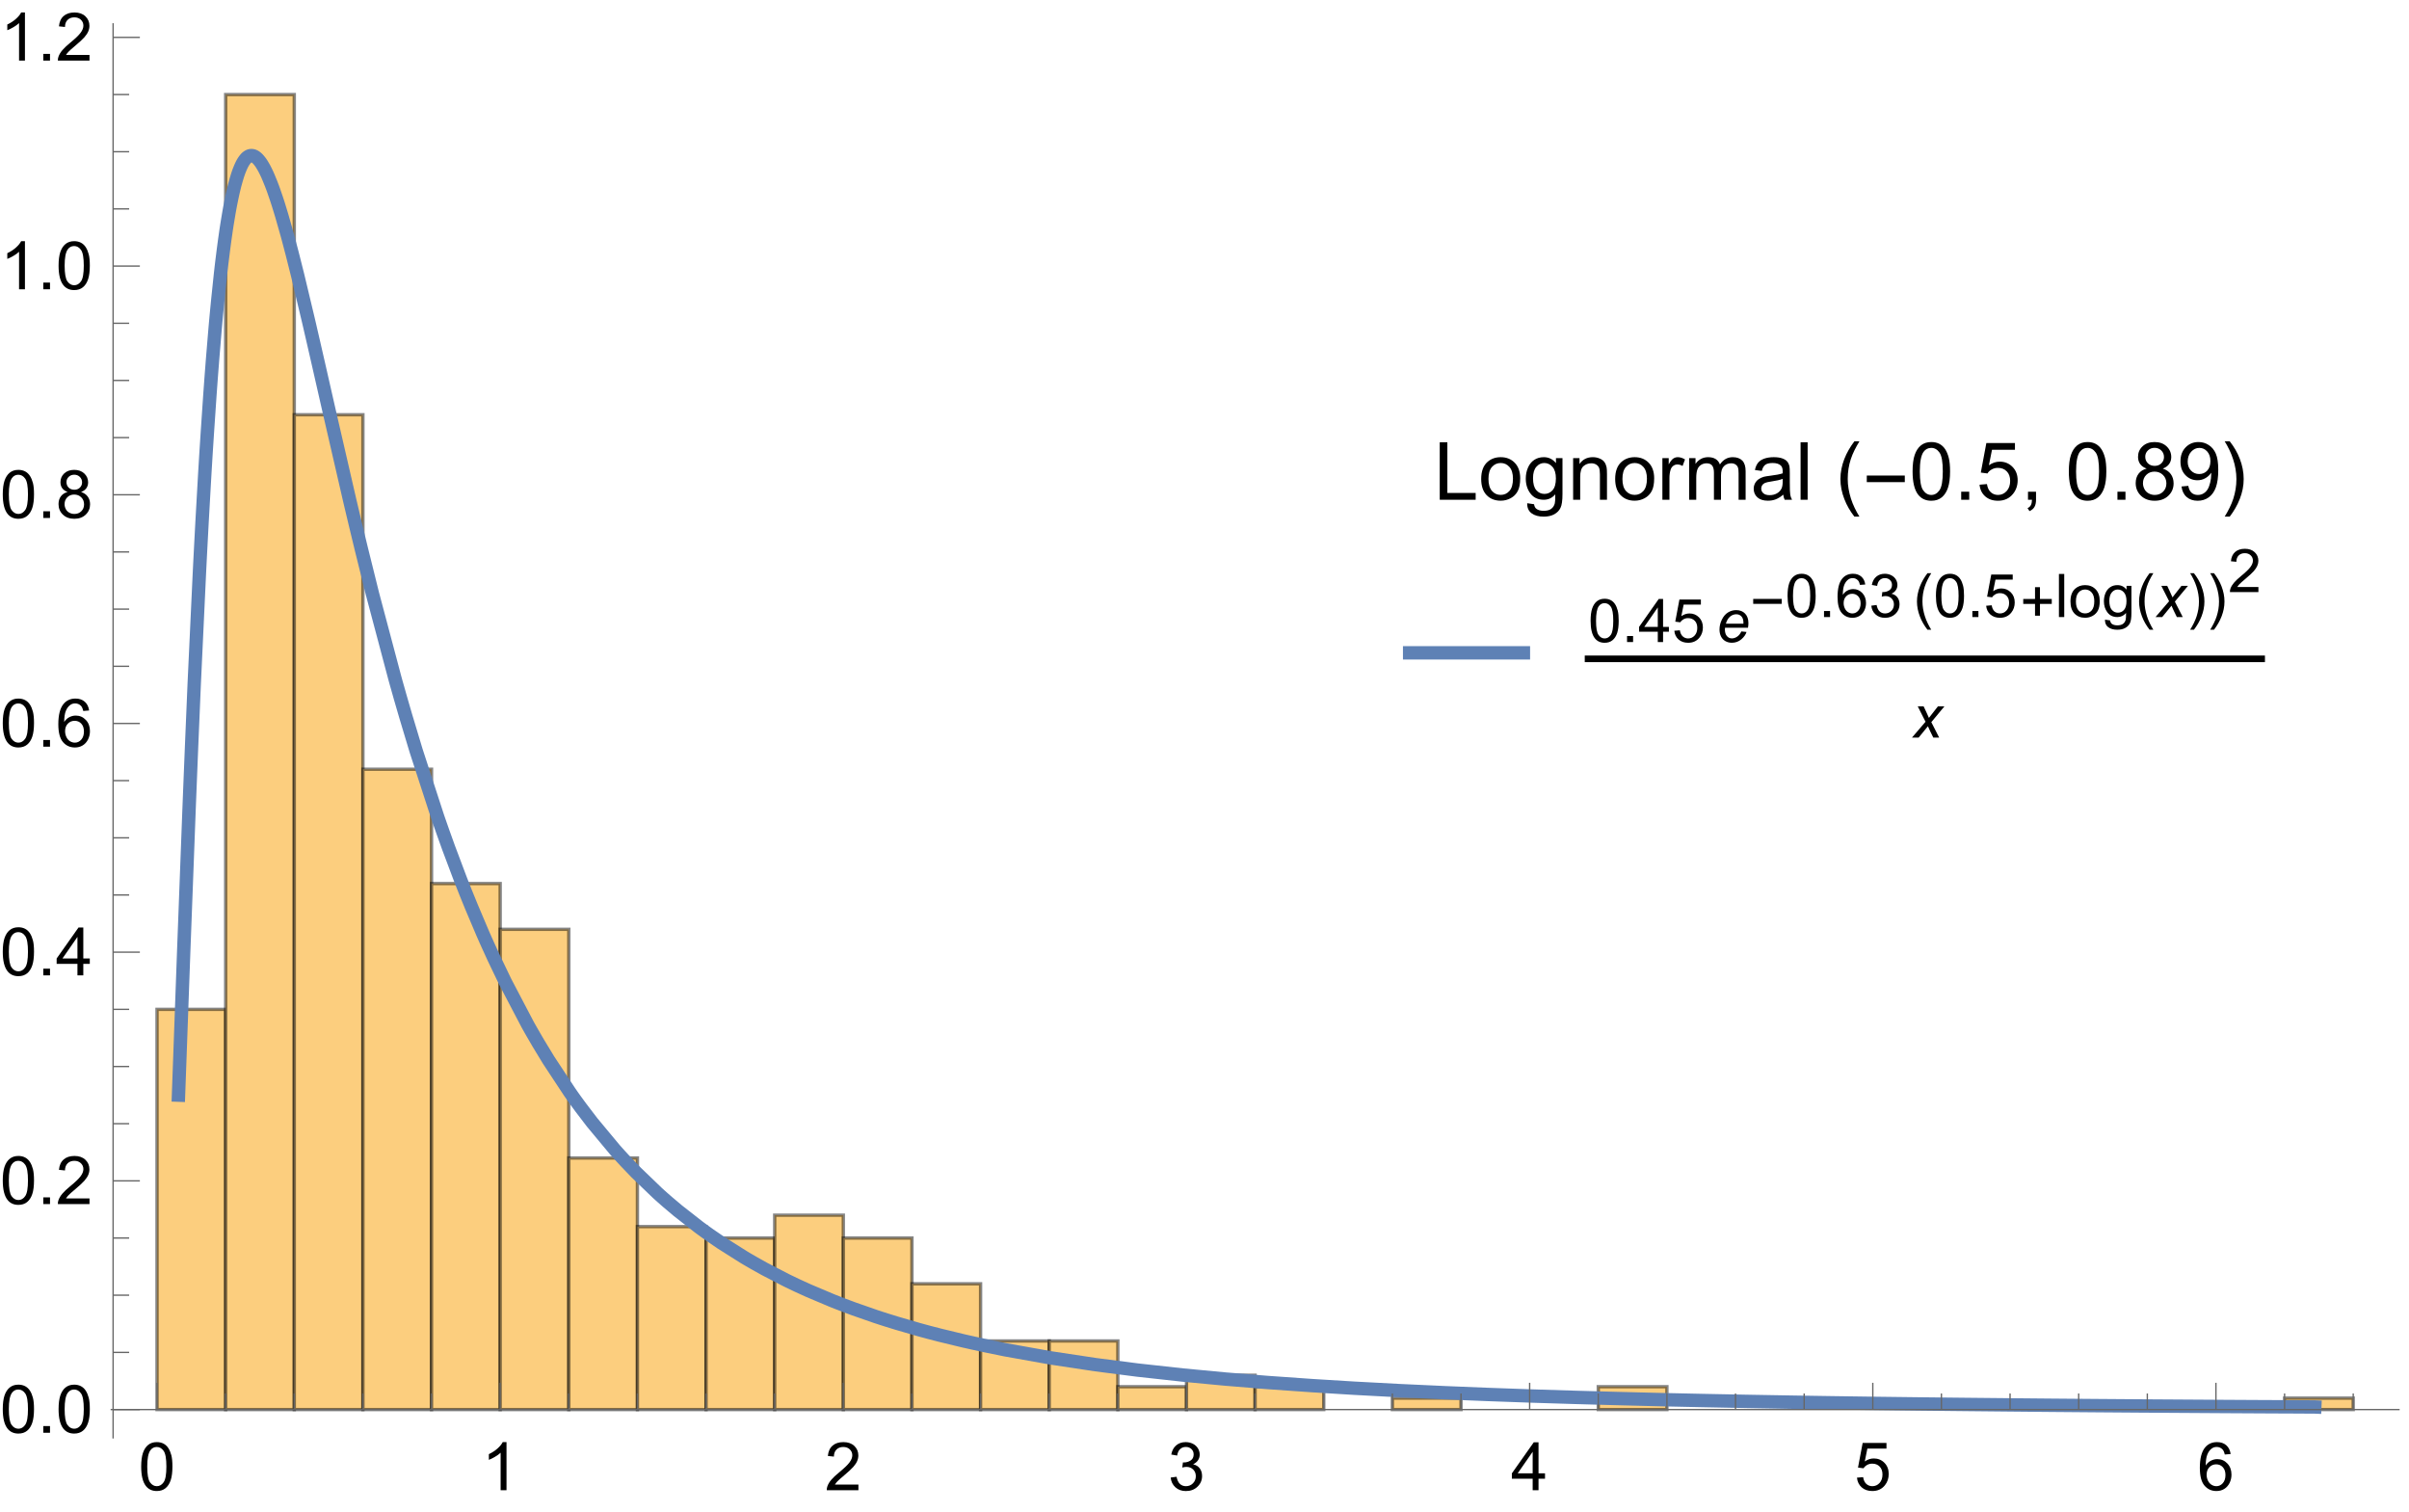<?xml version="1.0" encoding="UTF-8"?>
<svg xmlns="http://www.w3.org/2000/svg" xmlns:xlink="http://www.w3.org/1999/xlink" width="360pt" height="226pt" viewBox="0 0 360 226" version="1.1">
<defs>
<g>
<symbol overflow="visible" id="glyph0-0">
<path style="stroke:none;" d="M 1.5 0 L 1.5 -7.5 L 7.5 -7.5 L 7.5 0 Z M 1.688 -0.188 L 7.312 -0.188 L 7.312 -7.312 L 1.688 -7.312 Z M 1.688 -0.188 "/>
</symbol>
<symbol overflow="visible" id="glyph0-1">
<path style="stroke:none;" d="M 0.879 0 L 0.879 -8.59 L 2.016 -8.59 L 2.016 -1.016 L 6.246 -1.016 L 6.246 0 Z M 0.879 0 "/>
</symbol>
<symbol overflow="visible" id="glyph0-2">
<path style="stroke:none;" d="M 0.398 -3.109 C 0.398 -4.262 0.719 -5.117 1.359 -5.672 C 1.895 -6.133 2.547 -6.363 3.316 -6.363 C 4.172 -6.363 4.871 -6.082 5.414 -5.523 C 5.957 -4.961 6.227 -4.188 6.227 -3.199 C 6.227 -2.398 6.109 -1.77 5.867 -1.309 C 5.629 -0.852 5.277 -0.492 4.82 -0.242 C 4.359 0.012 3.859 0.141 3.316 0.141 C 2.445 0.141 1.742 -0.141 1.203 -0.695 C 0.668 -1.254 0.398 -2.062 0.398 -3.109 Z M 1.484 -3.109 C 1.484 -2.312 1.656 -1.719 2.004 -1.32 C 2.352 -0.926 2.789 -0.727 3.316 -0.727 C 3.84 -0.727 4.273 -0.926 4.625 -1.324 C 4.973 -1.723 5.145 -2.328 5.145 -3.148 C 5.145 -3.918 4.969 -4.5 4.621 -4.895 C 4.27 -5.293 3.836 -5.492 3.316 -5.492 C 2.789 -5.492 2.352 -5.293 2.004 -4.898 C 1.656 -4.504 1.484 -3.906 1.484 -3.109 Z M 1.484 -3.109 "/>
</symbol>
<symbol overflow="visible" id="glyph0-3">
<path style="stroke:none;" d="M 0.598 0.516 L 1.625 0.668 C 1.668 0.984 1.785 1.215 1.98 1.359 C 2.242 1.555 2.602 1.652 3.055 1.652 C 3.543 1.652 3.918 1.555 4.184 1.359 C 4.449 1.164 4.629 0.891 4.723 0.539 C 4.777 0.324 4.805 -0.125 4.797 -0.812 C 4.336 -0.27 3.766 0 3.078 0 C 2.223 0 1.559 -0.309 1.09 -0.926 C 0.621 -1.543 0.387 -2.281 0.387 -3.148 C 0.387 -3.742 0.492 -4.289 0.711 -4.789 C 0.926 -5.293 1.234 -5.68 1.645 -5.953 C 2.051 -6.227 2.531 -6.363 3.082 -6.363 C 3.816 -6.363 4.422 -6.066 4.898 -5.473 L 4.898 -6.223 L 5.871 -6.223 L 5.871 -0.844 C 5.871 0.125 5.773 0.812 5.574 1.215 C 5.379 1.621 5.066 1.938 4.637 2.172 C 4.211 2.406 3.684 2.523 3.059 2.523 C 2.316 2.523 1.719 2.359 1.258 2.023 C 0.801 1.691 0.582 1.188 0.598 0.516 Z M 1.469 -3.223 C 1.469 -2.406 1.633 -1.812 1.957 -1.438 C 2.281 -1.062 2.688 -0.875 3.176 -0.875 C 3.66 -0.875 4.066 -1.059 4.395 -1.434 C 4.723 -1.805 4.887 -2.391 4.887 -3.188 C 4.887 -3.949 4.719 -4.523 4.379 -4.91 C 4.043 -5.297 3.633 -5.492 3.156 -5.492 C 2.688 -5.492 2.289 -5.301 1.961 -4.918 C 1.633 -4.539 1.469 -3.973 1.469 -3.223 Z M 1.469 -3.223 "/>
</symbol>
<symbol overflow="visible" id="glyph0-4">
<path style="stroke:none;" d="M 0.789 0 L 0.789 -6.223 L 1.742 -6.223 L 1.742 -5.336 C 2.199 -6.02 2.859 -6.363 3.719 -6.363 C 4.094 -6.363 4.441 -6.297 4.754 -6.16 C 5.07 -6.027 5.305 -5.852 5.461 -5.633 C 5.617 -5.414 5.727 -5.152 5.789 -4.852 C 5.828 -4.656 5.848 -4.312 5.848 -3.828 L 5.848 0 L 4.793 0 L 4.793 -3.785 C 4.793 -4.215 4.75 -4.535 4.672 -4.75 C 4.59 -4.961 4.441 -5.133 4.234 -5.258 C 4.023 -5.387 3.781 -5.449 3.5 -5.449 C 3.051 -5.449 2.66 -5.305 2.336 -5.023 C 2.008 -4.738 1.844 -4.195 1.844 -3.398 L 1.844 0 Z M 0.789 0 "/>
</symbol>
<symbol overflow="visible" id="glyph0-5">
<path style="stroke:none;" d="M 0.781 0 L 0.781 -6.223 L 1.727 -6.223 L 1.727 -5.281 C 1.969 -5.723 2.195 -6.012 2.398 -6.152 C 2.605 -6.293 2.828 -6.363 3.078 -6.363 C 3.434 -6.363 3.793 -6.25 4.16 -6.023 L 3.797 -5.047 C 3.539 -5.199 3.281 -5.273 3.023 -5.273 C 2.793 -5.273 2.586 -5.203 2.402 -5.066 C 2.219 -4.926 2.086 -4.734 2.008 -4.488 C 1.891 -4.113 1.836 -3.703 1.836 -3.258 L 1.836 0 Z M 0.781 0 "/>
</symbol>
<symbol overflow="visible" id="glyph0-6">
<path style="stroke:none;" d="M 0.789 0 L 0.789 -6.223 L 1.734 -6.223 L 1.734 -5.352 C 1.93 -5.656 2.188 -5.898 2.516 -6.086 C 2.84 -6.27 3.207 -6.363 3.621 -6.363 C 4.082 -6.363 4.461 -6.266 4.754 -6.078 C 5.051 -5.887 5.258 -5.617 5.379 -5.273 C 5.871 -6 6.512 -6.363 7.301 -6.363 C 7.918 -6.363 8.391 -6.191 8.727 -5.852 C 9.059 -5.508 9.223 -4.984 9.223 -4.273 L 9.223 0 L 8.172 0 L 8.172 -3.922 C 8.172 -4.344 8.141 -4.645 8.07 -4.832 C 8.004 -5.016 7.879 -5.164 7.699 -5.281 C 7.52 -5.395 7.309 -5.449 7.066 -5.449 C 6.629 -5.449 6.266 -5.305 5.977 -5.012 C 5.688 -4.723 5.543 -4.258 5.543 -3.617 L 5.543 0 L 4.488 0 L 4.488 -4.043 C 4.488 -4.512 4.402 -4.863 4.23 -5.098 C 4.059 -5.332 3.777 -5.449 3.387 -5.449 C 3.09 -5.449 2.816 -5.371 2.562 -5.215 C 2.312 -5.059 2.129 -4.828 2.016 -4.531 C 1.902 -4.23 1.844 -3.797 1.844 -3.227 L 1.844 0 Z M 0.789 0 "/>
</symbol>
<symbol overflow="visible" id="glyph0-7">
<path style="stroke:none;" d="M 4.852 -0.766 C 4.461 -0.434 4.086 -0.203 3.723 -0.062 C 3.363 0.074 2.977 0.141 2.562 0.141 C 1.879 0.141 1.352 -0.027 0.984 -0.359 C 0.617 -0.695 0.434 -1.121 0.434 -1.641 C 0.434 -1.945 0.504 -2.223 0.641 -2.477 C 0.781 -2.727 0.961 -2.93 1.188 -3.082 C 1.41 -3.234 1.664 -3.352 1.945 -3.43 C 2.152 -3.484 2.465 -3.535 2.883 -3.586 C 3.734 -3.688 4.359 -3.809 4.766 -3.949 C 4.77 -4.094 4.77 -4.188 4.77 -4.227 C 4.77 -4.656 4.672 -4.957 4.469 -5.133 C 4.199 -5.371 3.801 -5.492 3.27 -5.492 C 2.773 -5.492 2.406 -5.402 2.172 -5.23 C 1.934 -5.055 1.758 -4.75 1.648 -4.305 L 0.617 -4.445 C 0.711 -4.887 0.863 -5.246 1.078 -5.516 C 1.293 -5.789 1.602 -5.996 2.008 -6.145 C 2.414 -6.289 2.887 -6.363 3.422 -6.363 C 3.953 -6.363 4.383 -6.301 4.719 -6.176 C 5.051 -6.051 5.293 -5.895 5.449 -5.703 C 5.605 -5.516 5.715 -5.273 5.777 -4.984 C 5.812 -4.805 5.828 -4.484 5.828 -4.016 L 5.828 -2.609 C 5.828 -1.629 5.852 -1.008 5.898 -0.746 C 5.941 -0.488 6.031 -0.238 6.164 0 L 5.062 0 C 4.953 -0.219 4.883 -0.477 4.852 -0.766 Z M 4.766 -3.125 C 4.383 -2.969 3.805 -2.836 3.039 -2.727 C 2.605 -2.664 2.301 -2.594 2.121 -2.516 C 1.941 -2.438 1.805 -2.32 1.703 -2.172 C 1.605 -2.02 1.559 -1.852 1.559 -1.672 C 1.559 -1.391 1.664 -1.156 1.879 -0.969 C 2.09 -0.781 2.402 -0.688 2.812 -0.688 C 3.219 -0.688 3.578 -0.773 3.898 -0.953 C 4.215 -1.129 4.445 -1.375 4.594 -1.68 C 4.707 -1.918 4.766 -2.273 4.766 -2.734 Z M 4.766 -3.125 "/>
</symbol>
<symbol overflow="visible" id="glyph0-8">
<path style="stroke:none;" d="M 0.766 0 L 0.766 -8.59 L 1.82 -8.59 L 1.82 0 Z M 0.766 0 "/>
</symbol>
<symbol overflow="visible" id="glyph0-9">
<path style="stroke:none;" d="M 0.5 -4.234 C 0.5 -5.25 0.602 -6.07 0.812 -6.688 C 1.02 -7.309 1.332 -7.785 1.742 -8.121 C 2.156 -8.457 2.672 -8.625 3.297 -8.625 C 3.758 -8.625 4.164 -8.531 4.512 -8.348 C 4.859 -8.16 5.148 -7.895 5.375 -7.543 C 5.602 -7.195 5.777 -6.77 5.906 -6.266 C 6.035 -5.766 6.102 -5.086 6.102 -4.234 C 6.102 -3.227 5.996 -2.414 5.789 -1.797 C 5.582 -1.176 5.273 -0.699 4.859 -0.359 C 4.449 -0.023 3.93 0.148 3.297 0.148 C 2.469 0.148 1.82 -0.148 1.348 -0.742 C 0.781 -1.457 0.5 -2.625 0.5 -4.234 Z M 1.582 -4.234 C 1.582 -2.824 1.746 -1.887 2.078 -1.422 C 2.406 -0.953 2.812 -0.719 3.297 -0.719 C 3.781 -0.719 4.191 -0.953 4.52 -1.422 C 4.852 -1.891 5.016 -2.828 5.016 -4.234 C 5.016 -5.648 4.852 -6.59 4.52 -7.055 C 4.191 -7.52 3.781 -7.75 3.289 -7.75 C 2.805 -7.75 2.414 -7.547 2.125 -7.137 C 1.762 -6.613 1.582 -5.648 1.582 -4.234 Z M 1.582 -4.234 "/>
</symbol>
<symbol overflow="visible" id="glyph0-10">
<path style="stroke:none;" d="M 1.09 0 L 1.09 -1.203 L 2.289 -1.203 L 2.289 0 Z M 1.09 0 "/>
</symbol>
<symbol overflow="visible" id="glyph0-11">
<path style="stroke:none;" d="M 0.5 -2.25 L 1.605 -2.344 C 1.688 -1.805 1.879 -1.398 2.176 -1.129 C 2.477 -0.855 2.836 -0.719 3.258 -0.719 C 3.766 -0.719 4.195 -0.914 4.547 -1.297 C 4.898 -1.68 5.074 -2.188 5.074 -2.82 C 5.074 -3.422 4.906 -3.895 4.566 -4.242 C 4.23 -4.59 3.789 -4.766 3.242 -4.766 C 2.902 -4.766 2.594 -4.688 2.32 -4.531 C 2.047 -4.379 1.832 -4.18 1.676 -3.93 L 0.688 -4.062 L 1.516 -8.473 L 5.789 -8.473 L 5.789 -7.465 L 2.359 -7.465 L 1.898 -5.156 C 2.414 -5.516 2.953 -5.695 3.523 -5.695 C 4.273 -5.695 4.906 -5.438 5.422 -4.914 C 5.938 -4.395 6.195 -3.727 6.195 -2.914 C 6.195 -2.137 5.969 -1.461 5.516 -0.898 C 4.965 -0.203 4.211 0.148 3.258 0.148 C 2.477 0.148 1.84 -0.07 1.344 -0.508 C 0.852 -0.945 0.57 -1.527 0.5 -2.25 Z M 0.5 -2.25 "/>
</symbol>
<symbol overflow="visible" id="glyph0-12">
<path style="stroke:none;" d="M 1.066 0 L 1.066 -1.203 L 2.266 -1.203 L 2.266 0 C 2.266 0.441 2.188 0.797 2.031 1.07 C 1.875 1.34 1.629 1.551 1.289 1.699 L 0.996 1.25 C 1.219 1.152 1.383 1.008 1.488 0.816 C 1.594 0.629 1.652 0.355 1.664 0 Z M 1.066 0 "/>
</symbol>
<symbol overflow="visible" id="glyph0-13">
<path style="stroke:none;" d="M 2.121 -4.656 C 1.684 -4.816 1.359 -5.047 1.148 -5.344 C 0.938 -5.641 0.832 -5.996 0.832 -6.41 C 0.832 -7.035 1.055 -7.562 1.508 -7.984 C 1.957 -8.41 2.555 -8.625 3.297 -8.625 C 4.047 -8.625 4.652 -8.406 5.109 -7.973 C 5.566 -7.535 5.797 -7.008 5.797 -6.383 C 5.797 -5.984 5.691 -5.637 5.48 -5.34 C 5.273 -5.047 4.953 -4.82 4.531 -4.656 C 5.059 -4.484 5.457 -4.211 5.734 -3.828 C 6.008 -3.445 6.148 -2.984 6.148 -2.453 C 6.148 -1.719 5.887 -1.102 5.367 -0.602 C 4.848 -0.102 4.164 0.148 3.316 0.148 C 2.469 0.148 1.785 -0.105 1.266 -0.605 C 0.746 -1.109 0.484 -1.734 0.484 -2.484 C 0.484 -3.043 0.629 -3.512 0.91 -3.887 C 1.195 -4.266 1.598 -4.523 2.121 -4.656 Z M 1.91 -6.445 C 1.91 -6.039 2.039 -5.707 2.305 -5.449 C 2.566 -5.191 2.906 -5.062 3.32 -5.062 C 3.727 -5.062 4.062 -5.191 4.32 -5.445 C 4.582 -5.703 4.711 -6.016 4.711 -6.387 C 4.711 -6.773 4.578 -7.098 4.309 -7.363 C 4.043 -7.625 3.711 -7.758 3.312 -7.758 C 2.91 -7.758 2.574 -7.629 2.309 -7.371 C 2.043 -7.113 1.91 -6.805 1.91 -6.445 Z M 1.57 -2.477 C 1.57 -2.176 1.641 -1.887 1.785 -1.605 C 1.926 -1.324 2.141 -1.105 2.422 -0.953 C 2.703 -0.797 3.004 -0.719 3.328 -0.719 C 3.832 -0.719 4.25 -0.883 4.578 -1.207 C 4.906 -1.531 5.07 -1.945 5.07 -2.445 C 5.07 -2.953 4.898 -3.371 4.562 -3.703 C 4.223 -4.035 3.801 -4.203 3.293 -4.203 C 2.797 -4.203 2.387 -4.039 2.059 -3.711 C 1.734 -3.383 1.57 -2.969 1.57 -2.477 Z M 1.57 -2.477 "/>
</symbol>
<symbol overflow="visible" id="glyph0-14">
<path style="stroke:none;" d="M 0.656 -1.984 L 1.672 -2.078 C 1.758 -1.602 1.922 -1.258 2.164 -1.043 C 2.406 -0.828 2.715 -0.719 3.094 -0.719 C 3.418 -0.719 3.703 -0.797 3.945 -0.945 C 4.191 -1.094 4.391 -1.289 4.547 -1.539 C 4.703 -1.785 4.836 -2.121 4.938 -2.543 C 5.043 -2.965 5.098 -3.395 5.098 -3.832 C 5.098 -3.879 5.094 -3.949 5.094 -4.043 C 4.883 -3.707 4.594 -3.434 4.227 -3.227 C 3.863 -3.016 3.469 -2.914 3.039 -2.914 C 2.328 -2.914 1.727 -3.172 1.234 -3.688 C 0.742 -4.203 0.5 -4.883 0.5 -5.727 C 0.5 -6.598 0.754 -7.297 1.27 -7.828 C 1.781 -8.359 2.426 -8.625 3.199 -8.625 C 3.758 -8.625 4.27 -8.477 4.73 -8.172 C 5.195 -7.871 5.547 -7.445 5.785 -6.887 C 6.027 -6.332 6.148 -5.523 6.148 -4.469 C 6.148 -3.371 6.027 -2.5 5.789 -1.848 C 5.551 -1.199 5.195 -0.703 4.727 -0.363 C 4.254 -0.023 3.703 0.148 3.07 0.148 C 2.398 0.148 1.852 -0.039 1.422 -0.414 C 0.996 -0.785 0.742 -1.312 0.656 -1.984 Z M 4.977 -5.777 C 4.977 -6.383 4.812 -6.863 4.492 -7.219 C 4.168 -7.574 3.781 -7.75 3.328 -7.75 C 2.859 -7.75 2.453 -7.562 2.102 -7.18 C 1.754 -6.797 1.582 -6.297 1.582 -5.688 C 1.582 -5.141 1.746 -4.699 2.078 -4.355 C 2.406 -4.016 2.812 -3.844 3.297 -3.844 C 3.785 -3.844 4.188 -4.016 4.504 -4.355 C 4.816 -4.699 4.977 -5.172 4.977 -5.777 Z M 4.977 -5.777 "/>
</symbol>
<symbol overflow="visible" id="glyph1-0">
<path style="stroke:none;" d="M 0.75 0 L 0.75 -9.598 L 5.25 -9.598 L 5.25 0 Z M 1.5 -0.75 L 4.5 -0.75 L 4.5 -8.848 L 1.5 -8.848 Z M 1.5 -0.75 "/>
</symbol>
<symbol overflow="visible" id="glyph1-1">
<path style="stroke:none;" d="M 3.562 2.52 L 2.805 2.52 C 2.492 2.121 2.211 1.699 1.953 1.258 C 1.699 0.812 1.477 0.352 1.297 -0.125 C 1.113 -0.602 0.969 -1.086 0.871 -1.586 C 0.77 -2.086 0.719 -2.594 0.719 -3.105 C 0.719 -3.625 0.773 -4.133 0.875 -4.633 C 0.977 -5.129 1.117 -5.617 1.301 -6.086 C 1.484 -6.559 1.703 -7.02 1.961 -7.461 C 2.215 -7.906 2.5 -8.328 2.805 -8.734 L 3.562 -8.734 C 3.285 -8.281 3.039 -7.836 2.82 -7.398 C 2.602 -6.957 2.414 -6.512 2.266 -6.055 C 2.117 -5.602 2.008 -5.133 1.93 -4.648 C 1.852 -4.168 1.812 -3.656 1.812 -3.117 C 1.812 -2.617 1.852 -2.121 1.938 -1.629 C 2.02 -1.137 2.141 -0.652 2.289 -0.18 C 2.441 0.297 2.625 0.758 2.844 1.211 C 3.059 1.66 3.297 2.098 3.562 2.52 Z M 3.562 2.52 "/>
</symbol>
<symbol overflow="visible" id="glyph1-2">
<path style="stroke:none;" d="M 6.344 -2.633 L 0.664 -2.633 L 0.664 -3.617 L 6.344 -3.617 Z M 6.344 -2.633 "/>
</symbol>
<symbol overflow="visible" id="glyph1-3">
<path style="stroke:none;" d="M 3.273 -3.105 C 3.273 -2.59 3.227 -2.082 3.125 -1.586 C 3.023 -1.086 2.879 -0.602 2.695 -0.129 C 2.512 0.344 2.293 0.801 2.035 1.246 C 1.781 1.688 1.5 2.113 1.188 2.52 L 0.434 2.52 C 0.707 2.074 0.953 1.633 1.172 1.188 C 1.391 0.746 1.574 0.297 1.723 -0.156 C 1.871 -0.613 1.984 -1.086 2.066 -1.57 C 2.145 -2.055 2.188 -2.562 2.188 -3.094 C 2.188 -3.594 2.145 -4.09 2.059 -4.582 C 1.977 -5.074 1.859 -5.559 1.703 -6.031 C 1.551 -6.508 1.367 -6.969 1.152 -7.422 C 0.934 -7.875 0.695 -8.312 0.434 -8.734 L 1.188 -8.734 C 1.5 -8.336 1.789 -7.918 2.047 -7.473 C 2.305 -7.031 2.523 -6.57 2.703 -6.09 C 2.887 -5.613 3.027 -5.121 3.125 -4.621 C 3.227 -4.117 3.273 -3.613 3.273 -3.105 Z M 3.273 -3.105 "/>
</symbol>
<symbol overflow="visible" id="glyph2-0">
<path style="stroke:none;" d="M 1.125 0 L 1.125 -5.625 L 5.625 -5.625 L 5.625 0 Z M 1.266 -0.141 L 5.484 -0.141 L 5.484 -5.484 L 1.266 -5.484 Z M 1.266 -0.141 "/>
</symbol>
<symbol overflow="visible" id="glyph2-1">
<path style="stroke:none;" d="M 0.375 -3.176 C 0.375 -3.938 0.453 -4.551 0.609 -5.016 C 0.766 -5.48 1 -5.84 1.309 -6.09 C 1.617 -6.344 2.004 -6.469 2.473 -6.469 C 2.82 -6.469 3.125 -6.398 3.383 -6.262 C 3.645 -6.121 3.859 -5.922 4.031 -5.656 C 4.199 -5.395 4.332 -5.078 4.43 -4.699 C 4.527 -4.324 4.574 -3.816 4.574 -3.176 C 4.574 -2.422 4.496 -1.812 4.344 -1.348 C 4.188 -0.883 3.953 -0.523 3.645 -0.27 C 3.336 -0.016 2.945 0.109 2.473 0.109 C 1.852 0.109 1.367 -0.113 1.012 -0.559 C 0.586 -1.094 0.375 -1.969 0.375 -3.176 Z M 1.188 -3.176 C 1.188 -2.117 1.309 -1.414 1.559 -1.066 C 1.805 -0.715 2.109 -0.539 2.473 -0.539 C 2.836 -0.539 3.145 -0.715 3.391 -1.066 C 3.637 -1.418 3.762 -2.121 3.762 -3.176 C 3.762 -4.238 3.637 -4.941 3.391 -5.289 C 3.145 -5.641 2.836 -5.812 2.465 -5.812 C 2.102 -5.812 1.812 -5.66 1.594 -5.352 C 1.32 -4.961 1.188 -4.234 1.188 -3.176 Z M 1.188 -3.176 "/>
</symbol>
<symbol overflow="visible" id="glyph2-2">
<path style="stroke:none;" d="M 0.816 0 L 0.816 -0.902 L 1.719 -0.902 L 1.719 0 Z M 0.816 0 "/>
</symbol>
<symbol overflow="visible" id="glyph2-3">
<path style="stroke:none;" d="M 2.91 0 L 2.91 -1.543 L 0.113 -1.543 L 0.113 -2.266 L 3.055 -6.441 L 3.699 -6.441 L 3.699 -2.266 L 4.57 -2.266 L 4.57 -1.543 L 3.699 -1.543 L 3.699 0 Z M 2.91 -2.266 L 2.91 -5.172 L 0.891 -2.266 Z M 2.91 -2.266 "/>
</symbol>
<symbol overflow="visible" id="glyph2-4">
<path style="stroke:none;" d="M 0.375 -1.688 L 1.203 -1.758 C 1.266 -1.352 1.41 -1.051 1.633 -0.848 C 1.855 -0.645 2.125 -0.539 2.445 -0.539 C 2.824 -0.539 3.148 -0.684 3.41 -0.973 C 3.672 -1.258 3.805 -1.641 3.805 -2.113 C 3.805 -2.566 3.68 -2.922 3.426 -3.18 C 3.172 -3.441 2.84 -3.574 2.43 -3.574 C 2.176 -3.574 1.945 -3.516 1.742 -3.398 C 1.535 -3.281 1.375 -3.133 1.258 -2.949 L 0.516 -3.047 L 1.137 -6.355 L 4.344 -6.355 L 4.344 -5.598 L 1.77 -5.598 L 1.422 -3.867 C 1.809 -4.137 2.215 -4.273 2.641 -4.273 C 3.203 -4.273 3.68 -4.078 4.066 -3.688 C 4.453 -3.297 4.645 -2.797 4.645 -2.184 C 4.645 -1.602 4.477 -1.098 4.137 -0.672 C 3.723 -0.152 3.156 0.109 2.445 0.109 C 1.859 0.109 1.379 -0.055 1.008 -0.383 C 0.637 -0.711 0.426 -1.145 0.375 -1.688 Z M 0.375 -1.688 "/>
</symbol>
<symbol overflow="visible" id="glyph2-5">
<path style="stroke:none;" d="M 4.477 -4.863 L 3.691 -4.805 C 3.621 -5.113 3.523 -5.34 3.391 -5.48 C 3.18 -5.707 2.914 -5.82 2.602 -5.82 C 2.352 -5.82 2.129 -5.75 1.938 -5.609 C 1.688 -5.426 1.492 -5.16 1.348 -4.812 C 1.203 -4.465 1.133 -3.969 1.125 -3.32 C 1.316 -3.613 1.547 -3.828 1.824 -3.969 C 2.098 -4.109 2.387 -4.18 2.688 -4.18 C 3.215 -4.18 3.664 -3.984 4.035 -3.598 C 4.406 -3.211 4.594 -2.707 4.594 -2.094 C 4.594 -1.688 4.504 -1.312 4.332 -0.965 C 4.156 -0.617 3.918 -0.352 3.613 -0.168 C 3.309 0.016 2.961 0.109 2.574 0.109 C 1.914 0.109 1.379 -0.133 0.961 -0.617 C 0.547 -1.102 0.34 -1.902 0.34 -3.016 C 0.34 -4.262 0.57 -5.164 1.027 -5.73 C 1.43 -6.223 1.969 -6.469 2.648 -6.469 C 3.156 -6.469 3.57 -6.328 3.895 -6.043 C 4.219 -5.758 4.414 -5.367 4.477 -4.863 Z M 1.25 -2.086 C 1.25 -1.812 1.305 -1.555 1.422 -1.305 C 1.539 -1.055 1.699 -0.867 1.906 -0.734 C 2.113 -0.605 2.332 -0.539 2.562 -0.539 C 2.895 -0.539 3.184 -0.676 3.422 -0.945 C 3.664 -1.215 3.785 -1.582 3.785 -2.043 C 3.785 -2.488 3.664 -2.84 3.43 -3.098 C 3.191 -3.352 2.891 -3.48 2.531 -3.48 C 2.172 -3.48 1.871 -3.352 1.621 -3.098 C 1.371 -2.84 1.25 -2.504 1.25 -2.086 Z M 1.25 -2.086 "/>
</symbol>
<symbol overflow="visible" id="glyph2-6">
<path style="stroke:none;" d="M 0.379 -1.699 L 1.168 -1.805 C 1.258 -1.359 1.414 -1.035 1.633 -0.836 C 1.852 -0.641 2.117 -0.539 2.43 -0.539 C 2.801 -0.539 3.117 -0.668 3.371 -0.926 C 3.629 -1.184 3.758 -1.504 3.758 -1.887 C 3.758 -2.25 3.641 -2.547 3.402 -2.785 C 3.164 -3.02 2.863 -3.137 2.496 -3.137 C 2.348 -3.137 2.16 -3.109 1.938 -3.051 L 2.027 -3.742 C 2.078 -3.738 2.121 -3.734 2.152 -3.734 C 2.488 -3.734 2.793 -3.824 3.062 -4 C 3.332 -4.176 3.469 -4.445 3.469 -4.812 C 3.469 -5.102 3.367 -5.344 3.172 -5.531 C 2.977 -5.723 2.723 -5.82 2.414 -5.82 C 2.105 -5.82 1.848 -5.723 1.645 -5.527 C 1.438 -5.336 1.305 -5.047 1.25 -4.656 L 0.457 -4.797 C 0.555 -5.328 0.773 -5.738 1.117 -6.031 C 1.461 -6.324 1.887 -6.469 2.395 -6.469 C 2.746 -6.469 3.07 -6.395 3.367 -6.242 C 3.664 -6.09 3.887 -5.887 4.047 -5.625 C 4.203 -5.363 4.281 -5.086 4.281 -4.793 C 4.281 -4.516 4.207 -4.262 4.055 -4.035 C 3.906 -3.805 3.688 -3.625 3.391 -3.488 C 3.773 -3.402 4.07 -3.219 4.281 -2.941 C 4.492 -2.664 4.598 -2.32 4.598 -1.902 C 4.598 -1.34 4.391 -0.863 3.98 -0.473 C 3.57 -0.082 3.055 0.113 2.426 0.113 C 1.859 0.113 1.391 -0.055 1.016 -0.391 C 0.645 -0.727 0.43 -1.164 0.379 -1.699 Z M 0.379 -1.699 "/>
</symbol>
<symbol overflow="visible" id="glyph2-7">
<path style="stroke:none;" d="M 0.574 0 L 0.574 -6.441 L 1.367 -6.441 L 1.367 0 Z M 0.574 0 "/>
</symbol>
<symbol overflow="visible" id="glyph2-8">
<path style="stroke:none;" d="M 0.297 -2.332 C 0.297 -3.195 0.539 -3.836 1.02 -4.254 C 1.422 -4.602 1.91 -4.773 2.488 -4.773 C 3.129 -4.773 3.652 -4.562 4.062 -4.141 C 4.469 -3.723 4.672 -3.141 4.672 -2.398 C 4.672 -1.797 4.582 -1.328 4.402 -0.98 C 4.223 -0.637 3.957 -0.371 3.613 -0.18 C 3.27 0.012 2.895 0.105 2.488 0.105 C 1.836 0.105 1.305 -0.105 0.902 -0.523 C 0.5 -0.941 0.297 -1.547 0.297 -2.332 Z M 1.113 -2.332 C 1.113 -1.734 1.242 -1.289 1.504 -0.992 C 1.766 -0.695 2.094 -0.547 2.488 -0.547 C 2.879 -0.547 3.207 -0.695 3.469 -0.992 C 3.727 -1.293 3.859 -1.746 3.859 -2.359 C 3.859 -2.938 3.727 -3.375 3.465 -3.672 C 3.203 -3.969 2.875 -4.117 2.488 -4.117 C 2.094 -4.117 1.766 -3.969 1.504 -3.672 C 1.242 -3.379 1.113 -2.93 1.113 -2.332 Z M 1.113 -2.332 "/>
</symbol>
<symbol overflow="visible" id="glyph2-9">
<path style="stroke:none;" d="M 0.449 0.387 L 1.219 0.5 C 1.25 0.738 1.34 0.91 1.484 1.02 C 1.68 1.164 1.949 1.238 2.289 1.238 C 2.656 1.238 2.938 1.164 3.137 1.02 C 3.336 0.875 3.473 0.668 3.543 0.406 C 3.582 0.242 3.602 -0.094 3.598 -0.609 C 3.254 -0.203 2.824 0 2.309 0 C 1.664 0 1.168 -0.23 0.816 -0.695 C 0.465 -1.156 0.289 -1.711 0.289 -2.359 C 0.289 -2.805 0.371 -3.215 0.531 -3.594 C 0.691 -3.969 0.926 -4.258 1.234 -4.465 C 1.539 -4.672 1.898 -4.773 2.312 -4.773 C 2.863 -4.773 3.316 -4.551 3.672 -4.105 L 3.672 -4.668 L 4.402 -4.668 L 4.402 -0.633 C 4.402 0.094 4.328 0.609 4.18 0.91 C 4.031 1.215 3.801 1.453 3.477 1.629 C 3.156 1.805 2.762 1.895 2.293 1.895 C 1.738 1.895 1.289 1.77 0.945 1.52 C 0.602 1.27 0.438 0.891 0.449 0.387 Z M 1.102 -2.418 C 1.102 -1.805 1.227 -1.359 1.469 -1.078 C 1.711 -0.797 2.016 -0.656 2.383 -0.656 C 2.746 -0.656 3.051 -0.793 3.297 -1.074 C 3.543 -1.355 3.664 -1.793 3.664 -2.391 C 3.664 -2.961 3.539 -3.391 3.285 -3.684 C 3.031 -3.973 2.727 -4.117 2.367 -4.117 C 2.016 -4.117 1.719 -3.977 1.473 -3.688 C 1.227 -3.402 1.102 -2.98 1.102 -2.418 Z M 1.102 -2.418 "/>
</symbol>
<symbol overflow="visible" id="glyph2-10">
<path style="stroke:none;" d="M 4.531 -0.762 L 4.531 0 L 0.273 0 C 0.266 -0.191 0.297 -0.375 0.363 -0.551 C 0.473 -0.84 0.648 -1.125 0.887 -1.406 C 1.125 -1.688 1.469 -2.012 1.922 -2.383 C 2.621 -2.957 3.094 -3.41 3.34 -3.746 C 3.586 -4.082 3.711 -4.398 3.711 -4.699 C 3.711 -5.012 3.598 -5.277 3.371 -5.492 C 3.148 -5.707 2.855 -5.812 2.496 -5.812 C 2.117 -5.812 1.812 -5.699 1.582 -5.473 C 1.352 -5.242 1.238 -4.926 1.234 -4.523 L 0.422 -4.605 C 0.477 -5.211 0.688 -5.676 1.051 -5.992 C 1.414 -6.309 1.902 -6.469 2.516 -6.469 C 3.133 -6.469 3.621 -6.297 3.98 -5.953 C 4.34 -5.609 4.523 -5.188 4.523 -4.68 C 4.523 -4.422 4.469 -4.168 4.363 -3.922 C 4.258 -3.672 4.082 -3.41 3.84 -3.133 C 3.594 -2.859 3.188 -2.48 2.617 -2 C 2.145 -1.602 1.84 -1.332 1.703 -1.188 C 1.57 -1.047 1.461 -0.902 1.371 -0.762 Z M 4.531 -0.762 "/>
</symbol>
<symbol overflow="visible" id="glyph3-0">
<path style="stroke:none;" d="M 1.125 0 L 1.125 -5.625 L 5.625 -5.625 L 5.625 0 Z M 1.266 -0.141 L 5.484 -0.141 L 5.484 -5.484 L 1.266 -5.484 Z M 1.266 -0.141 "/>
</symbol>
<symbol overflow="visible" id="glyph3-1">
<path style="stroke:none;" d="M 3.727 -1.586 L 4.5 -1.508 C 4.391 -1.125 4.133 -0.758 3.734 -0.414 C 3.332 -0.066 2.855 0.105 2.305 0.105 C 1.957 0.105 1.641 0.027 1.352 -0.133 C 1.062 -0.293 0.844 -0.527 0.691 -0.832 C 0.539 -1.137 0.465 -1.484 0.465 -1.871 C 0.465 -2.383 0.582 -2.875 0.82 -3.355 C 1.055 -3.836 1.359 -4.191 1.734 -4.422 C 2.109 -4.656 2.516 -4.773 2.953 -4.773 C 3.508 -4.773 3.953 -4.602 4.285 -4.254 C 4.617 -3.906 4.785 -3.438 4.785 -2.84 C 4.785 -2.609 4.766 -2.375 4.723 -2.137 L 1.289 -2.137 C 1.277 -2.047 1.27 -1.961 1.27 -1.891 C 1.27 -1.453 1.371 -1.121 1.57 -0.891 C 1.773 -0.66 2.016 -0.547 2.309 -0.547 C 2.578 -0.547 2.848 -0.633 3.109 -0.812 C 3.375 -0.992 3.578 -1.25 3.727 -1.586 Z M 1.414 -2.742 L 4.035 -2.742 C 4.039 -2.824 4.039 -2.883 4.039 -2.918 C 4.039 -3.316 3.938 -3.621 3.738 -3.836 C 3.539 -4.047 3.285 -4.152 2.969 -4.152 C 2.629 -4.152 2.32 -4.035 2.043 -3.801 C 1.762 -3.566 1.555 -3.215 1.414 -2.742 Z M 1.414 -2.742 "/>
</symbol>
<symbol overflow="visible" id="glyph3-2">
<path style="stroke:none;" d="M -0.012 0 L 2.016 -2.367 L 0.852 -4.668 L 1.73 -4.668 L 2.125 -3.836 C 2.273 -3.527 2.406 -3.227 2.523 -2.945 L 3.867 -4.668 L 4.84 -4.668 L 2.879 -2.309 L 4.055 0 L 3.176 0 L 2.711 -0.949 C 2.613 -1.152 2.5 -1.402 2.375 -1.699 L 0.984 0 Z M -0.012 0 "/>
</symbol>
<symbol overflow="visible" id="glyph4-0">
<path style="stroke:none;" d="M 0.562 0 L 0.562 -7.199 L 3.938 -7.199 L 3.938 0 Z M 1.125 -0.562 L 3.375 -0.562 L 3.375 -6.637 L 1.125 -6.637 Z M 1.125 -0.562 "/>
</symbol>
<symbol overflow="visible" id="glyph4-1">
<path style="stroke:none;" d="M 4.758 -1.973 L 0.496 -1.973 L 0.496 -2.711 L 4.758 -2.711 Z M 4.758 -1.973 "/>
</symbol>
<symbol overflow="visible" id="glyph4-2">
<path style="stroke:none;" d="M 2.672 1.891 L 2.105 1.891 C 1.871 1.59 1.656 1.273 1.465 0.941 C 1.273 0.609 1.109 0.266 0.973 -0.094 C 0.836 -0.449 0.727 -0.816 0.652 -1.191 C 0.578 -1.566 0.539 -1.945 0.539 -2.328 C 0.539 -2.719 0.578 -3.102 0.656 -3.473 C 0.73 -3.848 0.836 -4.211 0.977 -4.566 C 1.113 -4.922 1.277 -5.266 1.469 -5.598 C 1.66 -5.93 1.875 -6.246 2.105 -6.551 L 2.672 -6.551 C 2.465 -6.211 2.277 -5.879 2.113 -5.547 C 1.949 -5.219 1.812 -4.883 1.699 -4.543 C 1.59 -4.199 1.504 -3.848 1.445 -3.488 C 1.387 -3.125 1.359 -2.742 1.359 -2.336 C 1.359 -1.961 1.391 -1.59 1.453 -1.223 C 1.516 -0.852 1.605 -0.488 1.719 -0.133 C 1.832 0.223 1.969 0.57 2.133 0.906 C 2.293 1.246 2.473 1.574 2.672 1.891 Z M 2.672 1.891 "/>
</symbol>
<symbol overflow="visible" id="glyph4-3">
<path style="stroke:none;" d="M 4.758 -1.965 L 2.996 -1.965 L 2.996 -0.203 L 2.258 -0.203 L 2.258 -1.965 L 0.496 -1.965 L 0.496 -2.703 L 2.258 -2.703 L 2.258 -4.465 L 2.996 -4.465 L 2.996 -2.703 L 4.758 -2.703 Z M 4.758 -1.965 "/>
</symbol>
<symbol overflow="visible" id="glyph4-4">
<path style="stroke:none;" d="M 2.457 -2.328 C 2.457 -1.941 2.418 -1.562 2.344 -1.188 C 2.266 -0.816 2.16 -0.453 2.023 -0.098 C 1.883 0.258 1.719 0.602 1.527 0.934 C 1.336 1.266 1.125 1.586 0.891 1.891 L 0.324 1.891 C 0.531 1.555 0.715 1.223 0.879 0.891 C 1.043 0.562 1.18 0.223 1.293 -0.117 C 1.402 -0.461 1.488 -0.812 1.551 -1.18 C 1.609 -1.543 1.641 -1.922 1.641 -2.32 C 1.641 -2.695 1.609 -3.066 1.543 -3.438 C 1.48 -3.805 1.395 -4.168 1.277 -4.523 C 1.164 -4.879 1.027 -5.227 0.863 -5.566 C 0.699 -5.906 0.523 -6.234 0.324 -6.551 L 0.891 -6.551 C 1.125 -6.254 1.34 -5.938 1.535 -5.605 C 1.727 -5.273 1.891 -4.926 2.027 -4.566 C 2.164 -4.207 2.27 -3.84 2.344 -3.465 C 2.418 -3.09 2.457 -2.711 2.457 -2.328 Z M 2.457 -2.328 "/>
</symbol>
<symbol overflow="visible" id="glyph5-0">
<path style="stroke:none;" d="M 1.25 0 L 1.25 -6.25 L 6.25 -6.25 L 6.25 0 Z M 1.406 -0.156 L 6.094 -0.156 L 6.094 -6.094 L 1.406 -6.094 Z M 1.406 -0.156 "/>
</symbol>
<symbol overflow="visible" id="glyph5-1">
<path style="stroke:none;" d="M 0.414 -3.531 C 0.414 -4.375 0.504 -5.059 0.676 -5.574 C 0.852 -6.09 1.109 -6.488 1.453 -6.766 C 1.797 -7.047 2.227 -7.188 2.75 -7.188 C 3.133 -7.188 3.469 -7.109 3.758 -6.957 C 4.047 -6.801 4.289 -6.578 4.477 -6.285 C 4.664 -5.996 4.812 -5.641 4.922 -5.223 C 5.031 -4.805 5.082 -4.238 5.082 -3.531 C 5.082 -2.691 4.996 -2.012 4.824 -1.496 C 4.652 -0.98 4.395 -0.582 4.051 -0.301 C 3.707 -0.02 3.273 0.121 2.75 0.121 C 2.059 0.121 1.516 -0.125 1.125 -0.621 C 0.652 -1.215 0.414 -2.188 0.414 -3.531 Z M 1.32 -3.531 C 1.32 -2.355 1.457 -1.574 1.73 -1.184 C 2.008 -0.797 2.344 -0.602 2.75 -0.602 C 3.152 -0.602 3.492 -0.797 3.766 -1.188 C 4.043 -1.578 4.18 -2.359 4.18 -3.531 C 4.18 -4.711 4.043 -5.492 3.766 -5.879 C 3.492 -6.266 3.148 -6.461 2.738 -6.461 C 2.336 -6.461 2.012 -6.289 1.773 -5.945 C 1.469 -5.512 1.32 -4.707 1.32 -3.531 Z M 1.32 -3.531 "/>
</symbol>
<symbol overflow="visible" id="glyph5-2">
<path style="stroke:none;" d="M 3.727 0 L 2.848 0 L 2.848 -5.602 C 2.637 -5.398 2.359 -5.195 2.016 -4.996 C 1.672 -4.793 1.363 -4.641 1.09 -4.539 L 1.09 -5.391 C 1.582 -5.621 2.012 -5.902 2.379 -6.23 C 2.746 -6.559 3.008 -6.879 3.16 -7.188 L 3.727 -7.188 Z M 3.727 0 "/>
</symbol>
<symbol overflow="visible" id="glyph5-3">
<path style="stroke:none;" d="M 5.035 -0.844 L 5.035 0 L 0.305 0 C 0.297 -0.211 0.332 -0.414 0.406 -0.609 C 0.527 -0.934 0.719 -1.25 0.984 -1.562 C 1.25 -1.875 1.633 -2.234 2.133 -2.648 C 2.91 -3.285 3.438 -3.789 3.711 -4.164 C 3.984 -4.535 4.121 -4.887 4.121 -5.219 C 4.121 -5.566 3.996 -5.863 3.746 -6.102 C 3.5 -6.34 3.172 -6.461 2.773 -6.461 C 2.352 -6.461 2.012 -6.332 1.758 -6.078 C 1.504 -5.824 1.375 -5.473 1.371 -5.023 L 0.469 -5.117 C 0.531 -5.789 0.762 -6.305 1.168 -6.656 C 1.57 -7.012 2.113 -7.188 2.793 -7.188 C 3.48 -7.188 4.023 -6.996 4.422 -6.617 C 4.824 -6.234 5.023 -5.762 5.023 -5.199 C 5.023 -4.914 4.965 -4.633 4.848 -4.355 C 4.73 -4.078 4.535 -3.789 4.266 -3.48 C 3.992 -3.176 3.543 -2.754 2.91 -2.223 C 2.383 -1.781 2.043 -1.48 1.895 -1.32 C 1.746 -1.164 1.621 -1.004 1.523 -0.844 Z M 5.035 -0.844 "/>
</symbol>
<symbol overflow="visible" id="glyph5-4">
<path style="stroke:none;" d="M 0.422 -1.891 L 1.297 -2.008 C 1.398 -1.508 1.57 -1.148 1.812 -0.93 C 2.055 -0.711 2.352 -0.602 2.699 -0.602 C 3.113 -0.602 3.461 -0.742 3.746 -1.031 C 4.031 -1.316 4.176 -1.672 4.176 -2.094 C 4.176 -2.5 4.043 -2.832 3.781 -3.094 C 3.516 -3.355 3.18 -3.484 2.773 -3.484 C 2.609 -3.484 2.402 -3.453 2.152 -3.391 L 2.25 -4.16 C 2.309 -4.152 2.355 -4.148 2.391 -4.148 C 2.766 -4.148 3.105 -4.25 3.402 -4.445 C 3.703 -4.641 3.852 -4.941 3.852 -5.348 C 3.852 -5.668 3.742 -5.938 3.523 -6.148 C 3.305 -6.359 3.027 -6.465 2.68 -6.465 C 2.34 -6.465 2.055 -6.359 1.828 -6.141 C 1.598 -5.926 1.453 -5.605 1.387 -5.176 L 0.508 -5.332 C 0.617 -5.922 0.859 -6.379 1.242 -6.703 C 1.621 -7.027 2.094 -7.188 2.66 -7.188 C 3.051 -7.188 3.41 -7.105 3.742 -6.938 C 4.07 -6.77 4.32 -6.539 4.496 -6.25 C 4.668 -5.961 4.758 -5.652 4.758 -5.328 C 4.758 -5.02 4.672 -4.734 4.508 -4.484 C 4.34 -4.23 4.094 -4.027 3.77 -3.875 C 4.191 -3.777 4.523 -3.578 4.758 -3.27 C 4.992 -2.961 5.109 -2.578 5.109 -2.113 C 5.109 -1.488 4.879 -0.961 4.422 -0.523 C 3.969 -0.09 3.391 0.125 2.695 0.125 C 2.066 0.125 1.547 -0.059 1.129 -0.434 C 0.715 -0.809 0.477 -1.293 0.422 -1.891 Z M 0.422 -1.891 "/>
</symbol>
<symbol overflow="visible" id="glyph5-5">
<path style="stroke:none;" d="M 3.234 0 L 3.234 -1.715 L 0.125 -1.715 L 0.125 -2.52 L 3.395 -7.156 L 4.109 -7.156 L 4.109 -2.52 L 5.078 -2.52 L 5.078 -1.715 L 4.109 -1.715 L 4.109 0 Z M 3.234 -2.52 L 3.234 -5.746 L 0.992 -2.52 Z M 3.234 -2.52 "/>
</symbol>
<symbol overflow="visible" id="glyph5-6">
<path style="stroke:none;" d="M 0.414 -1.875 L 1.336 -1.953 C 1.406 -1.504 1.566 -1.168 1.812 -0.941 C 2.062 -0.715 2.363 -0.602 2.715 -0.602 C 3.137 -0.602 3.496 -0.762 3.789 -1.078 C 4.082 -1.398 4.227 -1.82 4.227 -2.348 C 4.227 -2.852 4.086 -3.246 3.805 -3.535 C 3.523 -3.824 3.156 -3.969 2.699 -3.969 C 2.418 -3.969 2.16 -3.906 1.934 -3.777 C 1.707 -3.648 1.527 -3.48 1.398 -3.277 L 0.57 -3.383 L 1.266 -7.062 L 4.824 -7.062 L 4.824 -6.219 L 1.969 -6.219 L 1.582 -4.297 C 2.012 -4.598 2.461 -4.746 2.934 -4.746 C 3.559 -4.746 4.086 -4.531 4.516 -4.098 C 4.945 -3.664 5.16 -3.105 5.16 -2.426 C 5.16 -1.777 4.973 -1.219 4.594 -0.746 C 4.137 -0.168 3.508 0.121 2.715 0.121 C 2.062 0.121 1.531 -0.059 1.121 -0.426 C 0.711 -0.789 0.473 -1.273 0.414 -1.875 Z M 0.414 -1.875 "/>
</symbol>
<symbol overflow="visible" id="glyph5-7">
<path style="stroke:none;" d="M 4.977 -5.406 L 4.102 -5.336 C 4.023 -5.68 3.914 -5.934 3.77 -6.09 C 3.531 -6.34 3.238 -6.465 2.891 -6.465 C 2.609 -6.465 2.363 -6.387 2.152 -6.23 C 1.875 -6.027 1.66 -5.734 1.5 -5.348 C 1.34 -4.961 1.258 -4.406 1.25 -3.691 C 1.461 -4.016 1.719 -4.254 2.027 -4.41 C 2.332 -4.566 2.652 -4.645 2.988 -4.645 C 3.574 -4.645 4.074 -4.43 4.484 -3.996 C 4.898 -3.566 5.102 -3.008 5.102 -2.324 C 5.102 -1.875 5.004 -1.457 4.812 -1.07 C 4.617 -0.688 4.352 -0.391 4.016 -0.188 C 3.676 0.02 3.289 0.121 2.859 0.121 C 2.129 0.121 1.531 -0.148 1.07 -0.688 C 0.609 -1.227 0.375 -2.113 0.375 -3.352 C 0.375 -4.734 0.633 -5.738 1.141 -6.367 C 1.586 -6.914 2.188 -7.188 2.945 -7.188 C 3.508 -7.188 3.969 -7.031 4.328 -6.715 C 4.688 -6.398 4.902 -5.961 4.977 -5.406 Z M 1.387 -2.32 C 1.387 -2.016 1.449 -1.727 1.578 -1.449 C 1.707 -1.172 1.887 -0.961 2.117 -0.816 C 2.352 -0.672 2.594 -0.602 2.848 -0.602 C 3.219 -0.602 3.535 -0.75 3.805 -1.051 C 4.07 -1.352 4.203 -1.758 4.203 -2.27 C 4.203 -2.766 4.07 -3.156 3.809 -3.441 C 3.547 -3.727 3.211 -3.867 2.812 -3.867 C 2.414 -3.867 2.078 -3.727 1.801 -3.441 C 1.523 -3.156 1.387 -2.781 1.387 -2.32 Z M 1.387 -2.32 "/>
</symbol>
<symbol overflow="visible" id="glyph5-8">
<path style="stroke:none;" d="M 0.906 0 L 0.906 -1 L 1.91 -1 L 1.91 0 Z M 0.906 0 "/>
</symbol>
<symbol overflow="visible" id="glyph5-9">
<path style="stroke:none;" d="M 1.766 -3.883 C 1.402 -4.016 1.133 -4.207 0.957 -4.453 C 0.781 -4.699 0.695 -4.996 0.695 -5.344 C 0.695 -5.863 0.879 -6.301 1.254 -6.656 C 1.629 -7.012 2.129 -7.188 2.75 -7.188 C 3.375 -7.188 3.875 -7.008 4.258 -6.645 C 4.641 -6.281 4.828 -5.84 4.828 -5.316 C 4.828 -4.984 4.742 -4.695 4.566 -4.449 C 4.395 -4.203 4.129 -4.016 3.773 -3.883 C 4.215 -3.738 4.547 -3.508 4.777 -3.188 C 5.008 -2.867 5.121 -2.488 5.121 -2.047 C 5.121 -1.434 4.906 -0.918 4.473 -0.504 C 4.039 -0.086 3.469 0.121 2.766 0.121 C 2.059 0.121 1.488 -0.086 1.055 -0.504 C 0.621 -0.922 0.406 -1.445 0.406 -2.07 C 0.406 -2.535 0.523 -2.926 0.758 -3.238 C 0.996 -3.555 1.332 -3.77 1.766 -3.883 Z M 1.594 -5.371 C 1.594 -5.031 1.699 -4.758 1.918 -4.539 C 2.137 -4.324 2.422 -4.219 2.77 -4.219 C 3.109 -4.219 3.383 -4.324 3.602 -4.539 C 3.816 -4.75 3.926 -5.012 3.926 -5.32 C 3.926 -5.645 3.812 -5.914 3.59 -6.137 C 3.367 -6.355 3.09 -6.465 2.758 -6.465 C 2.422 -6.465 2.145 -6.359 1.922 -6.141 C 1.703 -5.926 1.594 -5.672 1.594 -5.371 Z M 1.309 -2.066 C 1.309 -1.816 1.367 -1.57 1.488 -1.336 C 1.605 -1.102 1.781 -0.922 2.016 -0.793 C 2.25 -0.664 2.504 -0.602 2.773 -0.602 C 3.195 -0.602 3.539 -0.734 3.812 -1.008 C 4.086 -1.277 4.223 -1.621 4.223 -2.035 C 4.223 -2.461 4.082 -2.809 3.801 -3.086 C 3.52 -3.363 3.168 -3.5 2.742 -3.5 C 2.328 -3.5 1.988 -3.363 1.715 -3.09 C 1.445 -2.816 1.309 -2.477 1.309 -2.066 Z M 1.309 -2.066 "/>
</symbol>
</g>
<clipPath id="clip1">
  <path d="M 209.52 96 L 229.68 96 L 229.68 99 L 209.52 99 Z M 209.52 96 "/>
</clipPath>
</defs>
<g id="surface41">
<path style="fill-rule:evenodd;fill:rgb(98.715%,80.735%,49.47%);fill-opacity:1;stroke-width:0.5;stroke-linecap:square;stroke-linejoin:miter;stroke:rgb(0%,0%,0%);stroke-opacity:0.476;stroke-miterlimit:3.25;" d="M 23.465 210.629 L 23.465 150.824 L 33.723 150.824 L 33.723 210.629 Z M 23.465 210.629 "/>
<path style="fill-rule:evenodd;fill:rgb(98.715%,80.735%,49.47%);fill-opacity:1;stroke-width:0.5;stroke-linecap:square;stroke-linejoin:miter;stroke:rgb(0%,0%,0%);stroke-opacity:0.476;stroke-miterlimit:3.25;" d="M 33.723 210.629 L 33.723 14.129 L 43.977 14.129 L 43.977 210.629 Z M 33.723 210.629 "/>
<path style="fill-rule:evenodd;fill:rgb(98.715%,80.735%,49.47%);fill-opacity:1;stroke-width:0.5;stroke-linecap:square;stroke-linejoin:miter;stroke:rgb(0%,0%,0%);stroke-opacity:0.476;stroke-miterlimit:3.25;" d="M 43.977 210.629 L 43.977 61.973 L 54.234 61.973 L 54.234 210.629 Z M 43.977 210.629 "/>
<path style="fill-rule:evenodd;fill:rgb(98.715%,80.735%,49.47%);fill-opacity:1;stroke-width:0.5;stroke-linecap:square;stroke-linejoin:miter;stroke:rgb(0%,0%,0%);stroke-opacity:0.476;stroke-miterlimit:3.25;" d="M 54.234 210.629 L 54.234 114.941 L 64.488 114.941 L 64.488 210.629 Z M 54.234 210.629 "/>
<path style="fill-rule:evenodd;fill:rgb(98.715%,80.735%,49.47%);fill-opacity:1;stroke-width:0.5;stroke-linecap:square;stroke-linejoin:miter;stroke:rgb(0%,0%,0%);stroke-opacity:0.476;stroke-miterlimit:3.25;" d="M 64.488 210.629 L 64.488 132.027 L 74.746 132.027 L 74.746 210.629 Z M 64.488 210.629 "/>
<path style="fill-rule:evenodd;fill:rgb(98.715%,80.735%,49.47%);fill-opacity:1;stroke-width:0.5;stroke-linecap:square;stroke-linejoin:miter;stroke:rgb(0%,0%,0%);stroke-opacity:0.476;stroke-miterlimit:3.25;" d="M 74.746 210.629 L 74.746 138.863 L 85.004 138.863 L 85.004 210.629 Z M 74.746 210.629 "/>
<path style="fill-rule:evenodd;fill:rgb(98.715%,80.735%,49.47%);fill-opacity:1;stroke-width:0.5;stroke-linecap:square;stroke-linejoin:miter;stroke:rgb(0%,0%,0%);stroke-opacity:0.476;stroke-miterlimit:3.25;" d="M 85.004 210.629 L 85.004 173.035 L 95.258 173.035 L 95.258 210.629 Z M 85.004 210.629 "/>
<path style="fill-rule:evenodd;fill:rgb(98.715%,80.735%,49.47%);fill-opacity:1;stroke-width:0.5;stroke-linecap:square;stroke-linejoin:miter;stroke:rgb(0%,0%,0%);stroke-opacity:0.476;stroke-miterlimit:3.25;" d="M 95.258 210.629 L 95.258 183.289 L 105.516 183.289 L 105.516 210.629 Z M 95.258 210.629 "/>
<path style="fill-rule:evenodd;fill:rgb(98.715%,80.735%,49.47%);fill-opacity:1;stroke-width:0.5;stroke-linecap:square;stroke-linejoin:miter;stroke:rgb(0%,0%,0%);stroke-opacity:0.476;stroke-miterlimit:3.25;" d="M 105.516 210.629 L 105.516 184.996 L 115.77 184.996 L 115.77 210.629 Z M 105.516 210.629 "/>
<path style="fill-rule:evenodd;fill:rgb(98.715%,80.735%,49.47%);fill-opacity:1;stroke-width:0.5;stroke-linecap:square;stroke-linejoin:miter;stroke:rgb(0%,0%,0%);stroke-opacity:0.476;stroke-miterlimit:3.25;" d="M 115.77 210.629 L 115.77 181.582 L 126.027 181.582 L 126.027 210.629 Z M 115.77 210.629 "/>
<path style="fill-rule:evenodd;fill:rgb(98.715%,80.735%,49.47%);fill-opacity:1;stroke-width:0.5;stroke-linecap:square;stroke-linejoin:miter;stroke:rgb(0%,0%,0%);stroke-opacity:0.476;stroke-miterlimit:3.25;" d="M 126.027 210.629 L 126.027 184.996 L 136.281 184.996 L 136.281 210.629 Z M 126.027 210.629 "/>
<path style="fill-rule:evenodd;fill:rgb(98.715%,80.735%,49.47%);fill-opacity:1;stroke-width:0.5;stroke-linecap:square;stroke-linejoin:miter;stroke:rgb(0%,0%,0%);stroke-opacity:0.476;stroke-miterlimit:3.25;" d="M 136.281 210.629 L 136.281 191.832 L 146.539 191.832 L 146.539 210.629 Z M 136.281 210.629 "/>
<path style="fill-rule:evenodd;fill:rgb(98.715%,80.735%,49.47%);fill-opacity:1;stroke-width:0.5;stroke-linecap:square;stroke-linejoin:miter;stroke:rgb(0%,0%,0%);stroke-opacity:0.476;stroke-miterlimit:3.25;" d="M 146.539 210.629 L 146.539 200.375 L 156.797 200.375 L 156.797 210.629 Z M 146.539 210.629 "/>
<path style="fill-rule:evenodd;fill:rgb(98.715%,80.735%,49.47%);fill-opacity:1;stroke-width:0.5;stroke-linecap:square;stroke-linejoin:miter;stroke:rgb(0%,0%,0%);stroke-opacity:0.476;stroke-miterlimit:3.25;" d="M 156.797 210.629 L 156.797 200.375 L 167.051 200.375 L 167.051 210.629 Z M 156.797 210.629 "/>
<path style="fill-rule:evenodd;fill:rgb(98.715%,80.735%,49.47%);fill-opacity:1;stroke-width:0.5;stroke-linecap:square;stroke-linejoin:miter;stroke:rgb(0%,0%,0%);stroke-opacity:0.476;stroke-miterlimit:3.25;" d="M 167.051 210.629 L 167.051 207.211 L 177.309 207.211 L 177.309 210.629 Z M 167.051 210.629 "/>
<path style="fill-rule:evenodd;fill:rgb(98.715%,80.735%,49.47%);fill-opacity:1;stroke-width:0.5;stroke-linecap:square;stroke-linejoin:miter;stroke:rgb(0%,0%,0%);stroke-opacity:0.476;stroke-miterlimit:3.25;" d="M 177.309 210.629 L 177.309 205.5 L 187.562 205.5 L 187.562 210.629 Z M 177.309 210.629 "/>
<path style="fill-rule:evenodd;fill:rgb(98.715%,80.735%,49.47%);fill-opacity:1;stroke-width:0.5;stroke-linecap:square;stroke-linejoin:miter;stroke:rgb(0%,0%,0%);stroke-opacity:0.476;stroke-miterlimit:3.25;" d="M 187.562 210.629 L 187.562 207.211 L 197.82 207.211 L 197.82 210.629 Z M 187.562 210.629 "/>
<path style="fill-rule:evenodd;fill:rgb(98.715%,80.735%,49.47%);fill-opacity:1;stroke-width:0.5;stroke-linecap:square;stroke-linejoin:miter;stroke:rgb(0%,0%,0%);stroke-opacity:0.476;stroke-miterlimit:3.25;" d="M 208.078 210.629 L 208.078 208.918 L 218.332 208.918 L 218.332 210.629 Z M 208.078 210.629 "/>
<path style="fill-rule:evenodd;fill:rgb(98.715%,80.735%,49.47%);fill-opacity:1;stroke-width:0.5;stroke-linecap:square;stroke-linejoin:miter;stroke:rgb(0%,0%,0%);stroke-opacity:0.476;stroke-miterlimit:3.25;" d="M 238.844 210.629 L 238.844 207.211 L 249.102 207.211 L 249.102 210.629 Z M 238.844 210.629 "/>
<path style="fill-rule:evenodd;fill:rgb(98.715%,80.735%,49.47%);fill-opacity:1;stroke-width:0.5;stroke-linecap:square;stroke-linejoin:miter;stroke:rgb(0%,0%,0%);stroke-opacity:0.476;stroke-miterlimit:3.25;" d="M 341.406 210.629 L 341.406 208.918 L 351.664 208.918 L 351.664 210.629 Z M 341.406 210.629 "/>
<path style="fill:none;stroke-width:2;stroke-linecap:square;stroke-linejoin:miter;stroke:rgb(36.841%,50.678%,70.98%);stroke-opacity:1;stroke-miterlimit:3.25;" d="M 26.676 163.645 L 26.773 160.961 L 26.871 158.262 L 27.066 152.852 L 27.457 142.062 L 28.242 121.242 L 28.34 118.754 L 28.438 116.293 L 28.633 111.465 L 29.023 102.207 L 29.809 85.422 L 29.906 83.488 L 30.004 81.598 L 30.199 77.922 L 30.59 71.012 L 30.688 69.379 L 30.785 67.777 L 30.984 64.688 L 31.375 58.926 L 31.473 57.57 L 31.57 56.25 L 31.766 53.707 L 32.156 49.008 L 32.254 47.91 L 32.352 46.844 L 32.551 44.801 L 32.941 41.059 L 33.047 40.117 L 33.152 39.211 L 33.367 37.492 L 33.473 36.68 L 33.578 35.895 L 33.789 34.41 L 33.895 33.711 L 34.004 33.039 L 34.215 31.773 L 34.32 31.184 L 34.426 30.613 L 34.641 29.555 L 34.746 29.062 L 34.852 28.59 L 35.062 27.719 L 35.172 27.316 L 35.277 26.938 L 35.488 26.238 L 35.594 25.922 L 35.699 25.621 L 35.809 25.344 L 35.914 25.086 L 36.02 24.844 L 36.125 24.621 L 36.23 24.418 L 36.336 24.234 L 36.445 24.062 L 36.551 23.914 L 36.656 23.777 L 36.762 23.656 L 36.867 23.555 L 36.973 23.469 L 37.082 23.395 L 37.188 23.336 L 37.293 23.293 L 37.398 23.266 L 37.504 23.25 L 37.613 23.25 L 37.719 23.262 L 37.824 23.285 L 37.93 23.32 L 38.035 23.371 L 38.141 23.434 L 38.25 23.508 L 38.355 23.594 L 38.461 23.691 L 38.566 23.797 L 38.672 23.918 L 38.887 24.184 L 38.992 24.336 L 39.098 24.492 L 39.309 24.84 L 39.414 25.027 L 39.523 25.223 L 39.734 25.641 L 39.832 25.848 L 39.934 26.062 L 40.129 26.512 L 40.527 27.484 L 40.625 27.742 L 40.727 28.008 L 40.922 28.551 L 41.32 29.707 L 41.418 30.008 L 41.52 30.316 L 41.715 30.941 L 42.113 32.246 L 42.906 35.035 L 43.004 35.398 L 43.105 35.766 L 43.301 36.512 L 43.699 38.031 L 44.492 41.184 L 46.078 47.824 L 46.273 48.66 L 46.465 49.5 L 46.855 51.188 L 47.633 54.586 L 49.188 61.426 L 52.297 74.918 L 52.402 75.363 L 52.508 75.812 L 52.719 76.703 L 53.141 78.473 L 53.984 81.969 L 55.668 88.758 L 59.043 101.461 L 59.238 102.164 L 59.438 102.863 L 59.828 104.246 L 60.617 106.965 L 62.191 112.199 L 65.34 121.875 L 65.445 122.188 L 65.551 122.496 L 65.766 123.109 L 66.191 124.324 L 67.043 126.699 L 68.75 131.238 L 68.961 131.785 L 69.176 132.328 L 69.602 133.406 L 70.457 135.508 L 72.16 139.527 L 72.371 140.004 L 72.578 140.477 L 73 141.41 L 73.836 143.238 L 75.512 146.73 L 78.859 153.113 L 78.957 153.289 L 79.055 153.461 L 79.25 153.809 L 79.641 154.492 L 80.422 155.836 L 81.984 158.41 L 85.109 163.148 L 85.32 163.453 L 85.531 163.754 L 85.953 164.348 L 86.801 165.508 L 88.496 167.727 L 91.883 171.797 L 91.98 171.906 L 92.082 172.02 L 92.277 172.238 L 92.672 172.676 L 93.465 173.535 L 95.047 175.188 L 98.207 178.23 L 98.305 178.32 L 98.402 178.406 L 98.594 178.582 L 98.984 178.93 L 99.758 179.609 L 101.309 180.918 L 104.41 183.344 L 104.516 183.422 L 104.617 183.5 L 104.828 183.652 L 105.25 183.961 L 106.09 184.562 L 107.773 185.715 L 111.137 187.84 L 111.527 188.074 L 111.922 188.305 L 112.707 188.758 L 114.273 189.633 L 117.414 191.258 L 117.52 191.312 L 117.625 191.363 L 117.84 191.469 L 118.266 191.672 L 119.113 192.078 L 120.816 192.855 L 124.219 194.293 L 124.324 194.336 L 124.426 194.379 L 124.637 194.461 L 125.055 194.625 L 125.891 194.949 L 127.559 195.574 L 130.898 196.738 L 131.289 196.863 L 131.676 196.992 L 132.457 197.242 L 134.016 197.723 L 137.129 198.629 L 137.234 198.66 L 137.34 198.688 L 137.973 198.863 L 138.816 199.09 L 140.508 199.527 L 143.887 200.344 L 144.082 200.391 L 144.281 200.434 L 144.676 200.523 L 145.461 200.699 L 147.039 201.043 L 150.191 201.688 L 157.027 202.91 L 163.738 203.922 L 169.996 204.727 L 176.781 205.473 L 183.117 206.07 L 189.332 206.578 L 196.07 207.051 L 202.359 207.438 L 209.176 207.801 L 215.867 208.109 L 222.105 208.363 L 228.875 208.605 L 235.195 208.801 L 241.387 208.973 L 248.109 209.141 L 254.379 209.277 L 261.176 209.41 L 267.523 209.52 L 273.746 209.617 L 280.496 209.711 L 286.797 209.789 L 293.625 209.863 L 300.328 209.93 L 306.578 209.988 L 313.359 210.043 L 319.688 210.09 L 325.895 210.129 L 332.625 210.172 L 338.906 210.207 L 339.348 210.207 L 339.785 210.211 L 340.66 210.215 L 342.414 210.223 L 342.633 210.223 L 342.852 210.227 L 343.289 210.227 L 344.168 210.23 L 344.277 210.23 L 344.387 210.234 L 345.043 210.234 L 345.152 210.238 L 345.812 210.238 L 345.922 210.242 "/>
<g style="fill:rgb(0%,0%,0%);fill-opacity:1;">
  <use xlink:href="#glyph0-1" x="214.277" y="74.678"/>
  <use xlink:href="#glyph0-2" x="220.951" y="74.678"/>
  <use xlink:href="#glyph0-3" x="227.625" y="74.678"/>
  <use xlink:href="#glyph0-4" x="234.299" y="74.678"/>
  <use xlink:href="#glyph0-2" x="240.972" y="74.678"/>
  <use xlink:href="#glyph0-5" x="247.646" y="74.678"/>
  <use xlink:href="#glyph0-6" x="251.642" y="74.678"/>
  <use xlink:href="#glyph0-7" x="261.638" y="74.678"/>
  <use xlink:href="#glyph0-8" x="268.312" y="74.678"/>
</g>
<g style="fill:rgb(0%,0%,0%);fill-opacity:1;">
  <use xlink:href="#glyph1-1" x="274.312" y="74.678"/>
</g>
<g style="fill:rgb(0%,0%,0%);fill-opacity:1;">
  <use xlink:href="#glyph1-2" x="278.308" y="74.678"/>
</g>
<g style="fill:rgb(0%,0%,0%);fill-opacity:1;">
  <use xlink:href="#glyph0-9" x="285.316" y="74.678"/>
  <use xlink:href="#glyph0-10" x="291.99" y="74.678"/>
  <use xlink:href="#glyph0-11" x="295.324" y="74.678"/>
</g>
<g style="fill:rgb(0%,0%,0%);fill-opacity:1;">
  <use xlink:href="#glyph0-12" x="301.998" y="74.678"/>
</g>
<g style="fill:rgb(0%,0%,0%);fill-opacity:1;">
  <use xlink:href="#glyph0-9" x="308.666" y="74.678"/>
  <use xlink:href="#glyph0-10" x="315.34" y="74.678"/>
  <use xlink:href="#glyph0-13" x="318.674" y="74.678"/>
  <use xlink:href="#glyph0-14" x="325.347" y="74.678"/>
</g>
<g style="fill:rgb(0%,0%,0%);fill-opacity:1;">
  <use xlink:href="#glyph1-3" x="332.021" y="74.678"/>
</g>
<g clip-path="url(#clip1)" clip-rule="nonzero">
<path style="fill:none;stroke-width:2;stroke-linecap:square;stroke-linejoin:miter;stroke:rgb(36.841%,50.678%,70.98%);stroke-opacity:1;stroke-miterlimit:3.25;" d="M 210.656 97.551 L 227.656 97.551 "/>
</g>
<path style="fill:none;stroke-width:0.984;stroke-linecap:square;stroke-linejoin:miter;stroke:rgb(0%,0%,0%);stroke-opacity:1;stroke-miterlimit:10;" d="M 32.659 37.507 L 133.323 37.507 " transform="matrix(1,0,0,1,204.658,60.942)"/>
<g style="fill:rgb(0%,0%,0%);fill-opacity:1;">
  <use xlink:href="#glyph2-1" x="237.324" y="95.94"/>
  <use xlink:href="#glyph2-2" x="242.329" y="95.94"/>
  <use xlink:href="#glyph2-3" x="244.829" y="95.94"/>
  <use xlink:href="#glyph2-4" x="249.835" y="95.94"/>
</g>
<g style="fill:rgb(0%,0%,0%);fill-opacity:1;">
  <use xlink:href="#glyph3-1" x="256.497" y="95.94"/>
</g>
<g style="fill:rgb(0%,0%,0%);fill-opacity:1;">
  <use xlink:href="#glyph4-1" x="261.502" y="92.206"/>
</g>
<g style="fill:rgb(0%,0%,0%);fill-opacity:1;">
  <use xlink:href="#glyph2-1" x="266.758" y="92.206"/>
  <use xlink:href="#glyph2-2" x="271.764" y="92.206"/>
  <use xlink:href="#glyph2-5" x="274.264" y="92.206"/>
  <use xlink:href="#glyph2-6" x="279.269" y="92.206"/>
</g>
<g style="fill:rgb(0%,0%,0%);fill-opacity:1;">
  <use xlink:href="#glyph4-2" x="285.932" y="92.206"/>
</g>
<g style="fill:rgb(0%,0%,0%);fill-opacity:1;">
  <use xlink:href="#glyph2-1" x="288.929" y="92.206"/>
  <use xlink:href="#glyph2-2" x="293.934" y="92.206"/>
  <use xlink:href="#glyph2-4" x="296.435" y="92.206"/>
</g>
<g style="fill:rgb(0%,0%,0%);fill-opacity:1;">
  <use xlink:href="#glyph4-3" x="301.856" y="92.206"/>
</g>
<g style="fill:rgb(0%,0%,0%);fill-opacity:1;">
  <use xlink:href="#glyph2-7" x="307.112" y="92.206"/>
  <use xlink:href="#glyph2-8" x="309.112" y="92.206"/>
  <use xlink:href="#glyph2-9" x="314.117" y="92.206"/>
</g>
<g style="fill:rgb(0%,0%,0%);fill-opacity:1;">
  <use xlink:href="#glyph4-2" x="319.123" y="92.206"/>
</g>
<g style="fill:rgb(0%,0%,0%);fill-opacity:1;">
  <use xlink:href="#glyph3-2" x="322.133" y="92.206"/>
</g>
<g style="fill:rgb(0%,0%,0%);fill-opacity:1;">
  <use xlink:href="#glyph4-4" x="326.971" y="92.206"/>
</g>
<g style="fill:rgb(0%,0%,0%);fill-opacity:1;">
  <use xlink:href="#glyph4-4" x="329.968" y="92.206"/>
</g>
<g style="fill:rgb(0%,0%,0%);fill-opacity:1;">
  <use xlink:href="#glyph2-10" x="332.965" y="88.473"/>
</g>
<g style="fill:rgb(0%,0%,0%);fill-opacity:1;">
  <use xlink:href="#glyph3-2" x="285.735" y="110.219"/>
</g>
<path style="fill:none;stroke-width:0.2;stroke-linecap:butt;stroke-linejoin:miter;stroke:rgb(40%,40%,40%);stroke-opacity:1;stroke-miterlimit:3.25;" d="M 23.465 210.629 L 23.465 206.629 "/>
<g style="fill:rgb(0%,0%,0%);fill-opacity:1;">
  <use xlink:href="#glyph5-1" x="20.685" y="222.68"/>
</g>
<path style="fill:none;stroke-width:0.2;stroke-linecap:butt;stroke-linejoin:miter;stroke:rgb(40%,40%,40%);stroke-opacity:1;stroke-miterlimit:3.25;" d="M 33.723 210.629 L 33.723 208.227 "/>
<path style="fill:none;stroke-width:0.2;stroke-linecap:butt;stroke-linejoin:miter;stroke:rgb(40%,40%,40%);stroke-opacity:1;stroke-miterlimit:3.25;" d="M 43.977 210.629 L 43.977 208.227 "/>
<path style="fill:none;stroke-width:0.2;stroke-linecap:butt;stroke-linejoin:miter;stroke:rgb(40%,40%,40%);stroke-opacity:1;stroke-miterlimit:3.25;" d="M 54.234 210.629 L 54.234 208.227 "/>
<path style="fill:none;stroke-width:0.2;stroke-linecap:butt;stroke-linejoin:miter;stroke:rgb(40%,40%,40%);stroke-opacity:1;stroke-miterlimit:3.25;" d="M 64.488 210.629 L 64.488 208.227 "/>
<path style="fill:none;stroke-width:0.2;stroke-linecap:butt;stroke-linejoin:miter;stroke:rgb(40%,40%,40%);stroke-opacity:1;stroke-miterlimit:3.25;" d="M 74.746 210.629 L 74.746 206.629 "/>
<g style="fill:rgb(0%,0%,0%);fill-opacity:1;">
  <use xlink:href="#glyph5-2" x="71.965" y="222.68"/>
</g>
<path style="fill:none;stroke-width:0.2;stroke-linecap:butt;stroke-linejoin:miter;stroke:rgb(40%,40%,40%);stroke-opacity:1;stroke-miterlimit:3.25;" d="M 85.004 210.629 L 85.004 208.227 "/>
<path style="fill:none;stroke-width:0.2;stroke-linecap:butt;stroke-linejoin:miter;stroke:rgb(40%,40%,40%);stroke-opacity:1;stroke-miterlimit:3.25;" d="M 95.258 210.629 L 95.258 208.227 "/>
<path style="fill:none;stroke-width:0.2;stroke-linecap:butt;stroke-linejoin:miter;stroke:rgb(40%,40%,40%);stroke-opacity:1;stroke-miterlimit:3.25;" d="M 105.516 210.629 L 105.516 208.227 "/>
<path style="fill:none;stroke-width:0.2;stroke-linecap:butt;stroke-linejoin:miter;stroke:rgb(40%,40%,40%);stroke-opacity:1;stroke-miterlimit:3.25;" d="M 115.77 210.629 L 115.77 208.227 "/>
<path style="fill:none;stroke-width:0.2;stroke-linecap:butt;stroke-linejoin:miter;stroke:rgb(40%,40%,40%);stroke-opacity:1;stroke-miterlimit:3.25;" d="M 126.027 210.629 L 126.027 206.629 "/>
<g style="fill:rgb(0%,0%,0%);fill-opacity:1;">
  <use xlink:href="#glyph5-3" x="123.246" y="222.68"/>
</g>
<path style="fill:none;stroke-width:0.2;stroke-linecap:butt;stroke-linejoin:miter;stroke:rgb(40%,40%,40%);stroke-opacity:1;stroke-miterlimit:3.25;" d="M 136.281 210.629 L 136.281 208.227 "/>
<path style="fill:none;stroke-width:0.2;stroke-linecap:butt;stroke-linejoin:miter;stroke:rgb(40%,40%,40%);stroke-opacity:1;stroke-miterlimit:3.25;" d="M 146.539 210.629 L 146.539 208.227 "/>
<path style="fill:none;stroke-width:0.2;stroke-linecap:butt;stroke-linejoin:miter;stroke:rgb(40%,40%,40%);stroke-opacity:1;stroke-miterlimit:3.25;" d="M 156.797 210.629 L 156.797 208.227 "/>
<path style="fill:none;stroke-width:0.2;stroke-linecap:butt;stroke-linejoin:miter;stroke:rgb(40%,40%,40%);stroke-opacity:1;stroke-miterlimit:3.25;" d="M 167.051 210.629 L 167.051 208.227 "/>
<path style="fill:none;stroke-width:0.2;stroke-linecap:butt;stroke-linejoin:miter;stroke:rgb(40%,40%,40%);stroke-opacity:1;stroke-miterlimit:3.25;" d="M 177.309 210.629 L 177.309 206.629 "/>
<g style="fill:rgb(0%,0%,0%);fill-opacity:1;">
  <use xlink:href="#glyph5-4" x="174.527" y="222.68"/>
</g>
<path style="fill:none;stroke-width:0.2;stroke-linecap:butt;stroke-linejoin:miter;stroke:rgb(40%,40%,40%);stroke-opacity:1;stroke-miterlimit:3.25;" d="M 187.562 210.629 L 187.562 208.227 "/>
<path style="fill:none;stroke-width:0.2;stroke-linecap:butt;stroke-linejoin:miter;stroke:rgb(40%,40%,40%);stroke-opacity:1;stroke-miterlimit:3.25;" d="M 197.82 210.629 L 197.82 208.227 "/>
<path style="fill:none;stroke-width:0.2;stroke-linecap:butt;stroke-linejoin:miter;stroke:rgb(40%,40%,40%);stroke-opacity:1;stroke-miterlimit:3.25;" d="M 208.078 210.629 L 208.078 208.227 "/>
<path style="fill:none;stroke-width:0.2;stroke-linecap:butt;stroke-linejoin:miter;stroke:rgb(40%,40%,40%);stroke-opacity:1;stroke-miterlimit:3.25;" d="M 218.332 210.629 L 218.332 208.227 "/>
<path style="fill:none;stroke-width:0.2;stroke-linecap:butt;stroke-linejoin:miter;stroke:rgb(40%,40%,40%);stroke-opacity:1;stroke-miterlimit:3.25;" d="M 228.59 210.629 L 228.59 206.629 "/>
<g style="fill:rgb(0%,0%,0%);fill-opacity:1;">
  <use xlink:href="#glyph5-5" x="225.808" y="222.68"/>
</g>
<path style="fill:none;stroke-width:0.2;stroke-linecap:butt;stroke-linejoin:miter;stroke:rgb(40%,40%,40%);stroke-opacity:1;stroke-miterlimit:3.25;" d="M 238.844 210.629 L 238.844 208.227 "/>
<path style="fill:none;stroke-width:0.2;stroke-linecap:butt;stroke-linejoin:miter;stroke:rgb(40%,40%,40%);stroke-opacity:1;stroke-miterlimit:3.25;" d="M 249.102 210.629 L 249.102 208.227 "/>
<path style="fill:none;stroke-width:0.2;stroke-linecap:butt;stroke-linejoin:miter;stroke:rgb(40%,40%,40%);stroke-opacity:1;stroke-miterlimit:3.25;" d="M 259.355 210.629 L 259.355 208.227 "/>
<path style="fill:none;stroke-width:0.2;stroke-linecap:butt;stroke-linejoin:miter;stroke:rgb(40%,40%,40%);stroke-opacity:1;stroke-miterlimit:3.25;" d="M 269.613 210.629 L 269.613 208.227 "/>
<path style="fill:none;stroke-width:0.2;stroke-linecap:butt;stroke-linejoin:miter;stroke:rgb(40%,40%,40%);stroke-opacity:1;stroke-miterlimit:3.25;" d="M 279.871 210.629 L 279.871 206.629 "/>
<g style="fill:rgb(0%,0%,0%);fill-opacity:1;">
  <use xlink:href="#glyph5-6" x="277.089" y="222.68"/>
</g>
<path style="fill:none;stroke-width:0.2;stroke-linecap:butt;stroke-linejoin:miter;stroke:rgb(40%,40%,40%);stroke-opacity:1;stroke-miterlimit:3.25;" d="M 290.125 210.629 L 290.125 208.227 "/>
<path style="fill:none;stroke-width:0.2;stroke-linecap:butt;stroke-linejoin:miter;stroke:rgb(40%,40%,40%);stroke-opacity:1;stroke-miterlimit:3.25;" d="M 300.383 210.629 L 300.383 208.227 "/>
<path style="fill:none;stroke-width:0.2;stroke-linecap:butt;stroke-linejoin:miter;stroke:rgb(40%,40%,40%);stroke-opacity:1;stroke-miterlimit:3.25;" d="M 310.637 210.629 L 310.637 208.227 "/>
<path style="fill:none;stroke-width:0.2;stroke-linecap:butt;stroke-linejoin:miter;stroke:rgb(40%,40%,40%);stroke-opacity:1;stroke-miterlimit:3.25;" d="M 320.895 210.629 L 320.895 208.227 "/>
<path style="fill:none;stroke-width:0.2;stroke-linecap:butt;stroke-linejoin:miter;stroke:rgb(40%,40%,40%);stroke-opacity:1;stroke-miterlimit:3.25;" d="M 331.148 210.629 L 331.148 206.629 "/>
<g style="fill:rgb(0%,0%,0%);fill-opacity:1;">
  <use xlink:href="#glyph5-7" x="328.369" y="222.68"/>
</g>
<path style="fill:none;stroke-width:0.2;stroke-linecap:butt;stroke-linejoin:miter;stroke:rgb(40%,40%,40%);stroke-opacity:1;stroke-miterlimit:3.25;" d="M 341.406 210.629 L 341.406 208.227 "/>
<path style="fill:none;stroke-width:0.2;stroke-linecap:butt;stroke-linejoin:miter;stroke:rgb(40%,40%,40%);stroke-opacity:1;stroke-miterlimit:3.25;" d="M 351.664 210.629 L 351.664 208.227 "/>
<path style="fill:none;stroke-width:0.2;stroke-linecap:square;stroke-linejoin:miter;stroke:rgb(40%,40%,40%);stroke-opacity:1;stroke-miterlimit:3.25;" d="M 16.629 210.629 L 358.5 210.629 "/>
<path style="fill:none;stroke-width:0.2;stroke-linecap:butt;stroke-linejoin:miter;stroke:rgb(40%,40%,40%);stroke-opacity:1;stroke-miterlimit:3.25;" d="M 16.902 210.629 L 20.902 210.629 "/>
<g style="fill:rgb(0%,0%,0%);fill-opacity:1;">
  <use xlink:href="#glyph5-1" x="-0" y="214.095"/>
  <use xlink:href="#glyph5-8" x="5.562" y="214.095"/>
  <use xlink:href="#glyph5-1" x="8.34" y="214.095"/>
</g>
<path style="fill:none;stroke-width:0.2;stroke-linecap:butt;stroke-linejoin:miter;stroke:rgb(40%,40%,40%);stroke-opacity:1;stroke-miterlimit:3.25;" d="M 16.902 202.086 L 19.301 202.086 "/>
<path style="fill:none;stroke-width:0.2;stroke-linecap:butt;stroke-linejoin:miter;stroke:rgb(40%,40%,40%);stroke-opacity:1;stroke-miterlimit:3.25;" d="M 16.902 193.539 L 19.301 193.539 "/>
<path style="fill:none;stroke-width:0.2;stroke-linecap:butt;stroke-linejoin:miter;stroke:rgb(40%,40%,40%);stroke-opacity:1;stroke-miterlimit:3.25;" d="M 16.902 184.996 L 19.301 184.996 "/>
<path style="fill:none;stroke-width:0.2;stroke-linecap:butt;stroke-linejoin:miter;stroke:rgb(40%,40%,40%);stroke-opacity:1;stroke-miterlimit:3.25;" d="M 16.902 176.453 L 20.902 176.453 "/>
<g style="fill:rgb(0%,0%,0%);fill-opacity:1;">
  <use xlink:href="#glyph5-1" x="-0" y="179.921"/>
  <use xlink:href="#glyph5-8" x="5.562" y="179.921"/>
  <use xlink:href="#glyph5-3" x="8.34" y="179.921"/>
</g>
<path style="fill:none;stroke-width:0.2;stroke-linecap:butt;stroke-linejoin:miter;stroke:rgb(40%,40%,40%);stroke-opacity:1;stroke-miterlimit:3.25;" d="M 16.902 167.91 L 19.301 167.91 "/>
<path style="fill:none;stroke-width:0.2;stroke-linecap:butt;stroke-linejoin:miter;stroke:rgb(40%,40%,40%);stroke-opacity:1;stroke-miterlimit:3.25;" d="M 16.902 159.367 L 19.301 159.367 "/>
<path style="fill:none;stroke-width:0.2;stroke-linecap:butt;stroke-linejoin:miter;stroke:rgb(40%,40%,40%);stroke-opacity:1;stroke-miterlimit:3.25;" d="M 16.902 150.824 L 19.301 150.824 "/>
<path style="fill:none;stroke-width:0.2;stroke-linecap:butt;stroke-linejoin:miter;stroke:rgb(40%,40%,40%);stroke-opacity:1;stroke-miterlimit:3.25;" d="M 16.902 142.281 L 20.902 142.281 "/>
<g style="fill:rgb(0%,0%,0%);fill-opacity:1;">
  <use xlink:href="#glyph5-1" x="-0" y="145.747"/>
  <use xlink:href="#glyph5-8" x="5.562" y="145.747"/>
  <use xlink:href="#glyph5-5" x="8.34" y="145.747"/>
</g>
<path style="fill:none;stroke-width:0.2;stroke-linecap:butt;stroke-linejoin:miter;stroke:rgb(40%,40%,40%);stroke-opacity:1;stroke-miterlimit:3.25;" d="M 16.902 133.738 L 19.301 133.738 "/>
<path style="fill:none;stroke-width:0.2;stroke-linecap:butt;stroke-linejoin:miter;stroke:rgb(40%,40%,40%);stroke-opacity:1;stroke-miterlimit:3.25;" d="M 16.902 125.195 L 19.301 125.195 "/>
<path style="fill:none;stroke-width:0.2;stroke-linecap:butt;stroke-linejoin:miter;stroke:rgb(40%,40%,40%);stroke-opacity:1;stroke-miterlimit:3.25;" d="M 16.902 116.648 L 19.301 116.648 "/>
<path style="fill:none;stroke-width:0.2;stroke-linecap:butt;stroke-linejoin:miter;stroke:rgb(40%,40%,40%);stroke-opacity:1;stroke-miterlimit:3.25;" d="M 16.902 108.105 L 20.902 108.105 "/>
<g style="fill:rgb(0%,0%,0%);fill-opacity:1;">
  <use xlink:href="#glyph5-1" x="-0" y="111.574"/>
  <use xlink:href="#glyph5-8" x="5.562" y="111.574"/>
  <use xlink:href="#glyph5-7" x="8.34" y="111.574"/>
</g>
<path style="fill:none;stroke-width:0.2;stroke-linecap:butt;stroke-linejoin:miter;stroke:rgb(40%,40%,40%);stroke-opacity:1;stroke-miterlimit:3.25;" d="M 16.902 99.562 L 19.301 99.562 "/>
<path style="fill:none;stroke-width:0.2;stroke-linecap:butt;stroke-linejoin:miter;stroke:rgb(40%,40%,40%);stroke-opacity:1;stroke-miterlimit:3.25;" d="M 16.902 91.02 L 19.301 91.02 "/>
<path style="fill:none;stroke-width:0.2;stroke-linecap:butt;stroke-linejoin:miter;stroke:rgb(40%,40%,40%);stroke-opacity:1;stroke-miterlimit:3.25;" d="M 16.902 82.477 L 19.301 82.477 "/>
<path style="fill:none;stroke-width:0.2;stroke-linecap:butt;stroke-linejoin:miter;stroke:rgb(40%,40%,40%);stroke-opacity:1;stroke-miterlimit:3.25;" d="M 16.902 73.934 L 20.902 73.934 "/>
<g style="fill:rgb(0%,0%,0%);fill-opacity:1;">
  <use xlink:href="#glyph5-1" x="-0" y="77.4"/>
  <use xlink:href="#glyph5-8" x="5.562" y="77.4"/>
  <use xlink:href="#glyph5-9" x="8.34" y="77.4"/>
</g>
<path style="fill:none;stroke-width:0.2;stroke-linecap:butt;stroke-linejoin:miter;stroke:rgb(40%,40%,40%);stroke-opacity:1;stroke-miterlimit:3.25;" d="M 16.902 65.391 L 19.301 65.391 "/>
<path style="fill:none;stroke-width:0.2;stroke-linecap:butt;stroke-linejoin:miter;stroke:rgb(40%,40%,40%);stroke-opacity:1;stroke-miterlimit:3.25;" d="M 16.902 56.848 L 19.301 56.848 "/>
<path style="fill:none;stroke-width:0.2;stroke-linecap:butt;stroke-linejoin:miter;stroke:rgb(40%,40%,40%);stroke-opacity:1;stroke-miterlimit:3.25;" d="M 16.902 48.305 L 19.301 48.305 "/>
<path style="fill:none;stroke-width:0.2;stroke-linecap:butt;stroke-linejoin:miter;stroke:rgb(40%,40%,40%);stroke-opacity:1;stroke-miterlimit:3.25;" d="M 16.902 39.758 L 20.902 39.758 "/>
<g style="fill:rgb(0%,0%,0%);fill-opacity:1;">
  <use xlink:href="#glyph5-2" x="-0" y="43.226"/>
  <use xlink:href="#glyph5-8" x="5.562" y="43.226"/>
  <use xlink:href="#glyph5-1" x="8.34" y="43.226"/>
</g>
<path style="fill:none;stroke-width:0.2;stroke-linecap:butt;stroke-linejoin:miter;stroke:rgb(40%,40%,40%);stroke-opacity:1;stroke-miterlimit:3.25;" d="M 16.902 31.215 L 19.301 31.215 "/>
<path style="fill:none;stroke-width:0.2;stroke-linecap:butt;stroke-linejoin:miter;stroke:rgb(40%,40%,40%);stroke-opacity:1;stroke-miterlimit:3.25;" d="M 16.902 22.672 L 19.301 22.672 "/>
<path style="fill:none;stroke-width:0.2;stroke-linecap:butt;stroke-linejoin:miter;stroke:rgb(40%,40%,40%);stroke-opacity:1;stroke-miterlimit:3.25;" d="M 16.902 14.129 L 19.301 14.129 "/>
<path style="fill:none;stroke-width:0.2;stroke-linecap:butt;stroke-linejoin:miter;stroke:rgb(40%,40%,40%);stroke-opacity:1;stroke-miterlimit:3.25;" d="M 16.902 5.586 L 20.902 5.586 "/>
<g style="fill:rgb(0%,0%,0%);fill-opacity:1;">
  <use xlink:href="#glyph5-2" x="-0" y="9.053"/>
  <use xlink:href="#glyph5-8" x="5.562" y="9.053"/>
  <use xlink:href="#glyph5-3" x="8.34" y="9.053"/>
</g>
<path style="fill:none;stroke-width:0.2;stroke-linecap:square;stroke-linejoin:miter;stroke:rgb(40%,40%,40%);stroke-opacity:1;stroke-miterlimit:3.25;" d="M 16.902 214.852 L 16.902 3.566 "/>
</g>
</svg>
